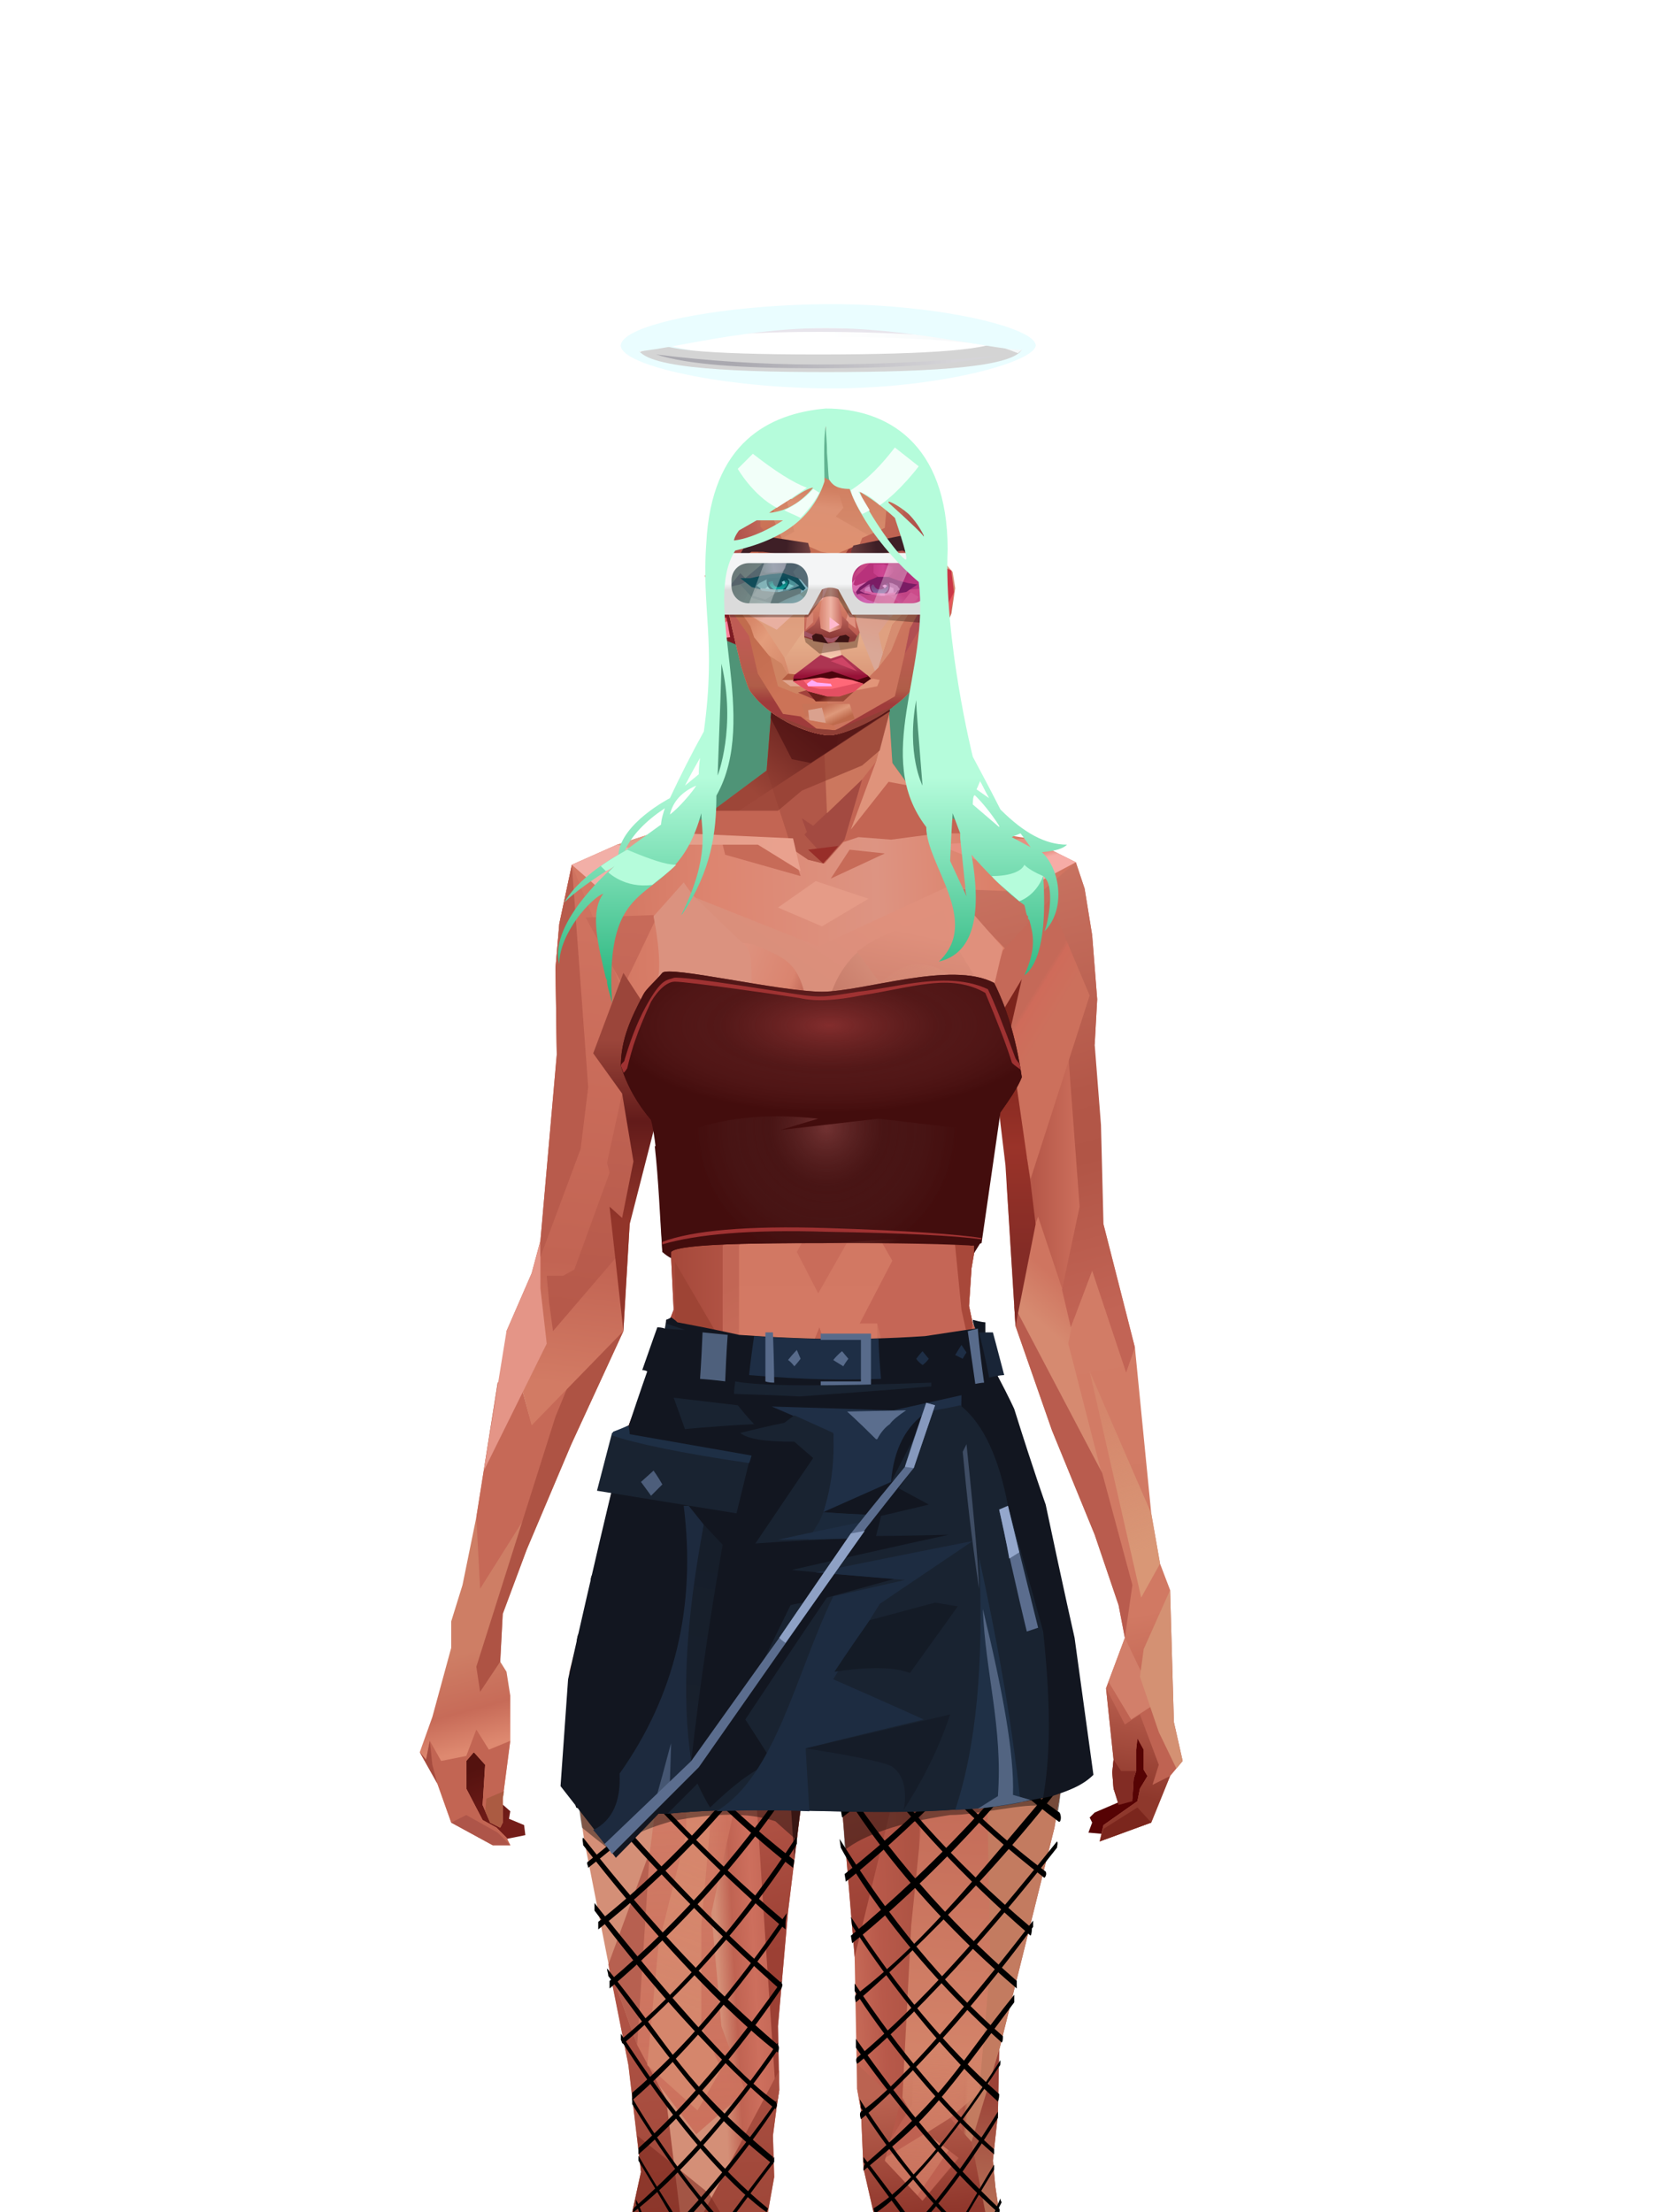 <?xml version="1.0" encoding="UTF-8"?>
<svg xmlns="http://www.w3.org/2000/svg" xmlns:xlink="http://www.w3.org/1999/xlink" width="1320px" height="1760px" viewBox="0 0 1320 1760" version="1.1">
<defs>
</defs>

<defs>
<filter width="155%" height="561%" x="-27%" y="-230%" id="id-female-2_foreground_overlay_halo_back-0" filterUnits="objectBoundingBox">
<feGaussianBlur in="SourceGraphic" stdDeviation="30">
</feGaussianBlur>
</filter>
<linearGradient x1="87%" y1="158%" x2="23%" y2="158%" id="id-female-2_foreground_overlay_halo_back-1">
<stop stop-color="#d5d4d8" offset="0%">
</stop>
<stop stop-color="#aaa9b0" offset="100%">
</stop>
</linearGradient>
</defs>
<g transform="translate(494,268)" id="id-female-2_foreground_overlay_halo_back-2">
<path d="M 168 41 C 254 41 329 20 330 7 C 331 -7 250 25 165 25 C 80 25 0 -10 0 7 C 0 23 83 41 168 41 Z" fill="#eafdff" id="id-female-2_foreground_overlay_halo_back-3" filter="url(#id-female-2_foreground_overlay_halo_back-0)">
</path>
<path d="M 164 28 C 250 28 320 24 320 7 C 320 3 315 1 304 1 C 298 10 249 14 157 14 C 65 14 22 10 28 0 C 18 1 13 3 13 7 C 13 24 78 28 164 28 Z" fill="#d4d4d4" id="id-female-2_foreground_overlay_halo_back-3">
</path>
<path d="M 28 14 C 53 22 95 25 156 25 C 217 25 265 22 300 15 C 249 20 201 22 156 22 C 111 22 68 19 28 14 Z" fill="url(#id-female-2_foreground_overlay_halo_back-1)" id="id-female-2_foreground_overlay_halo_back-6">
</path>
</g>
<defs>
</defs>
<polygon points="567 465 562 637 539 674 771 671 720 469" fill="#4f9477" id="id-female-5_72_long_slick_back-0">
</polygon>
<defs>
<linearGradient x1="100%" y1="46%" x2="12%" y2="47%" id="id-female-6.6_base_1-0">
<stop stop-color="#cc6f5c" offset="0%">
</stop>
<stop stop-color="#dc8069" offset="21%">
</stop>
<stop stop-color="#dd9482" offset="46%">
</stop>
<stop stop-color="#dd8570" offset="80%">
</stop>
<stop stop-color="#d47863" offset="100%">
</stop>
</linearGradient>
<linearGradient x1="53%" y1="81%" x2="50%" y2="21%" id="id-female-6.6_base_1-1">
<stop stop-color="#bf6352" offset="0%">
</stop>
<stop stop-color="#d17963" offset="24%">
</stop>
<stop stop-color="#d27c66" offset="100%">
</stop>
</linearGradient>
<linearGradient x1="52%" y1="-4%" x2="46%" y2="70%" id="id-female-6.6_base_1-2">
<stop stop-color="#be6352" offset="0%">
</stop>
<stop stop-color="#8e382c" offset="100%">
</stop>
</linearGradient>
<linearGradient x1="46%" y1="43%" x2="15%" y2="43%" id="id-female-6.6_base_1-3">
<stop stop-color="#c16252" offset="0%">
</stop>
<stop stop-color="#bf6050" offset="8%">
</stop>
<stop stop-color="#a6493b" offset="100%">
</stop>
</linearGradient>
<linearGradient x1="54%" y1="37%" x2="12%" y2="72%" id="id-female-6.6_base_1-4">
<stop stop-color="#3c050a" offset="0%">
</stop>
<stop stop-color="#9a4336" offset="100%">
</stop>
</linearGradient>
<linearGradient x1="40%" y1="14%" x2="61%" y2="85%" id="id-female-6.6_base_1-5">
<stop stop-color="#54120f" offset="0%">
</stop>
<stop stop-color="#741d19" offset="100%">
</stop>
</linearGradient>
<linearGradient x1="27%" y1="47%" x2="91%" y2="49%" id="id-female-6.6_base_1-6">
<stop stop-color="#e19d89" offset="0%">
</stop>
<stop stop-color="#e9a18e" offset="100%">
</stop>
</linearGradient>
<linearGradient x1="47%" y1="60%" x2="49%" y2="79%" id="id-female-6.6_base_1-7">
<stop stop-color="#ce7e65" offset="0%">
</stop>
<stop stop-color="#c76b58" offset="60%">
</stop>
<stop stop-color="#de8970" offset="100%">
</stop>
</linearGradient>
<linearGradient x1="29%" y1="56%" x2="69%" y2="53%" id="id-female-6.6_base_1-8">
<stop stop-color="#d48f77" offset="0%">
</stop>
<stop stop-color="#c06352" offset="8%">
</stop>
<stop stop-color="#cd6f5d" offset="18%">
</stop>
<stop stop-color="#ba5e4e" offset="38%">
</stop>
<stop stop-color="#c86c59" offset="65%">
</stop>
<stop stop-color="#b8594a" offset="81%">
</stop>
<stop stop-color="#ad5343" offset="100%">
</stop>
</linearGradient>
<linearGradient x1="47%" y1="45%" x2="54%" y2="46%" id="id-female-6.6_base_1-9">
<stop stop-color="#bf6151" offset="0%">
</stop>
<stop stop-color="#b75d4c" offset="62%">
</stop>
<stop stop-color="#af5646" offset="77%">
</stop>
<stop stop-color="#c37b60" offset="100%">
</stop>
</linearGradient>
<linearGradient x1="51%" y1="7%" x2="50%" y2="100%" id="id-female-6.6_base_1-10">
<stop stop-color="#b95a4b" offset="0%">
</stop>
<stop stop-color="#d38369" offset="75%">
</stop>
<stop stop-color="#d5856b" offset="100%" stop-opacity="0.452">
</stop>
</linearGradient>
<linearGradient x1="51%" y1="11%" x2="49%" y2="93%" id="id-female-6.6_base_1-11">
<stop stop-color="#cf725f" offset="0%">
</stop>
<stop stop-color="#c26453" offset="73%">
</stop>
<stop stop-color="#d27b64" offset="100%">
</stop>
</linearGradient>
<linearGradient x1="51%" y1="-5%" x2="48%" y2="96%" id="id-female-6.6_base_1-12">
<stop stop-color="#c86b5a" offset="0%">
</stop>
<stop stop-color="#b6594a" offset="100%">
</stop>
</linearGradient>
<linearGradient x1="50%" y1="19%" x2="50%" y2="69%" id="id-female-6.6_base_1-13">
<stop stop-color="#9b453a" offset="0%">
</stop>
<stop stop-color="#621b1a" offset="45%">
</stop>
<stop stop-color="#92352a" offset="100%">
</stop>
</linearGradient>
<linearGradient x1="46%" y1="74%" x2="39%" y2="35%" id="id-female-6.6_base_1-14">
<stop stop-color="#9c4034" offset="0%">
</stop>
<stop stop-color="#af5244" offset="51%">
</stop>
<stop stop-color="#9f4438" offset="100%" stop-opacity="0">
</stop>
</linearGradient>
<linearGradient x1="46%" y1="16%" x2="49%" y2="82%" id="id-female-6.6_base_1-15">
<stop stop-color="#9b473d" offset="0%" stop-opacity="0.186">
</stop>
<stop stop-color="#5f2520" offset="100%">
</stop>
</linearGradient>
<linearGradient x1="41%" y1="19%" x2="50%" y2="100%" id="id-female-6.6_base_1-16">
<stop stop-color="#bb6351" offset="0%">
</stop>
<stop stop-color="#90372c" offset="100%">
</stop>
</linearGradient>
<linearGradient x1="50%" y1="31%" x2="45%" y2="50%" id="id-female-6.6_base_1-17">
<stop stop-color="#cf7560" offset="0%">
</stop>
<stop stop-color="#d68a70" offset="100%">
</stop>
</linearGradient>
<linearGradient x1="51%" y1="22%" x2="50%" y2="100%" id="id-female-6.6_base_1-18">
<stop stop-color="#9b4237" offset="0%">
</stop>
<stop stop-color="#b77057" offset="100%">
</stop>
</linearGradient>
<linearGradient x1="49%" y1="0%" x2="50%" y2="100%" id="id-female-6.6_base_1-19">
<stop stop-color="#d27a64" offset="0%" stop-opacity="0.648">
</stop>
<stop stop-color="#cc715d" offset="100%">
</stop>
</linearGradient>
<linearGradient x1="44%" y1="15%" x2="50%" y2="100%" id="id-female-6.6_base_1-20">
<stop stop-color="#b05345" offset="0%">
</stop>
<stop stop-color="#9f4739" offset="100%">
</stop>
</linearGradient>
<linearGradient x1="52%" y1="21%" x2="49%" y2="83%" id="id-female-6.6_base_1-21">
<stop stop-color="#cb725d" offset="0%">
</stop>
<stop stop-color="#d6866c" offset="48%">
</stop>
<stop stop-color="#d6896e" offset="100%" stop-opacity="0.854">
</stop>
</linearGradient>
<linearGradient x1="85%" y1="60%" x2="15%" y2="60%" id="id-female-6.6_base_1-22">
<stop stop-color="#cc6f5c" offset="0%">
</stop>
<stop stop-color="#b65849" offset="100%">
</stop>
</linearGradient>
<linearGradient x1="48%" y1="-20%" x2="59%" y2="91%" id="id-female-6.6_base_1-23">
<stop stop-color="#d27f6c" offset="0%">
</stop>
<stop stop-color="#b35748" offset="60%">
</stop>
<stop stop-color="#b15546" offset="72%">
</stop>
<stop stop-color="#c26455" offset="100%">
</stop>
</linearGradient>
<linearGradient x1="55%" y1="48%" x2="46%" y2="33%" id="id-female-6.6_base_1-24">
<stop stop-color="#cc705c" offset="0%">
</stop>
<stop stop-color="#cf6b5a" offset="86%">
</stop>
<stop stop-color="#c56958" offset="100%">
</stop>
</linearGradient>
<linearGradient x1="50%" y1="19%" x2="50%" y2="78%" id="id-female-6.6_base_1-25">
<stop stop-color="#7c241c" offset="0%">
</stop>
<stop stop-color="#9a3329" offset="50%">
</stop>
<stop stop-color="#842c26" offset="100%">
</stop>
<stop stop-color="#842c26" offset="100%">
</stop>
</linearGradient>
<linearGradient x1="50%" y1="10%" x2="50%" y2="43%" id="id-female-6.6_base_1-26">
<stop stop-color="#c06756" offset="0%">
</stop>
<stop stop-color="#b85c4d" offset="15%">
</stop>
<stop stop-color="#99362a" offset="68%">
</stop>
<stop stop-color="#a8483a" offset="100%">
</stop>
</linearGradient>
<linearGradient x1="89%" y1="50%" x2="7%" y2="52%" id="id-female-6.6_base_1-27">
<stop stop-color="#842c22" offset="0%">
</stop>
<stop stop-color="#b85c4d" offset="53%" stop-opacity="0.199">
</stop>
<stop stop-color="#99362a" offset="75%">
</stop>
<stop stop-color="#8d3126" offset="100%">
</stop>
</linearGradient>
<linearGradient x1="44%" y1="70%" x2="86%" y2="30%" id="id-female-6.6_base_1-28">
<stop stop-color="#d78e7b" offset="0%">
</stop>
<stop stop-color="#e0907c" offset="100%">
</stop>
</linearGradient>
<linearGradient x1="19%" y1="86%" x2="73%" y2="32%" id="id-female-6.6_base_1-29">
<stop stop-color="#8d342a" offset="0%">
</stop>
<stop stop-color="#c77c6a" offset="40%">
</stop>
<stop stop-color="#e19c86" offset="100%">
</stop>
</linearGradient>
<linearGradient x1="35%" y1="94%" x2="47%" y2="12%" id="id-female-6.6_base_1-30">
<stop stop-color="#cd8470" offset="0%">
</stop>
<stop stop-color="#c77c6a" offset="40%">
</stop>
<stop stop-color="#df907c" offset="100%">
</stop>
</linearGradient>
<linearGradient x1="50%" y1="54%" x2="27%" y2="9%" id="id-female-6.6_base_1-31">
<stop stop-color="#ddab90" offset="0%">
</stop>
<stop stop-color="#ddab90" offset="100%" stop-opacity="0.078">
</stop>
</linearGradient>
<linearGradient x1="20%" y1="36%" x2="93%" y2="69%" id="id-female-6.6_base_1-32">
<stop stop-color="#e19d8b" offset="0%">
</stop>
<stop stop-color="#da846f" offset="70%">
</stop>
<stop stop-color="#9b3f34" offset="100%">
</stop>
</linearGradient>
<linearGradient x1="36%" y1="84%" x2="25%" y2="44%" id="id-female-6.6_base_1-33">
<stop stop-color="#c96d62" offset="0%" stop-opacity="0.509">
</stop>
<stop stop-color="#90372c" offset="35%" stop-opacity="0.675">
</stop>
<stop stop-color="#762e17" offset="100%" stop-opacity="0">
</stop>
</linearGradient>
<linearGradient x1="63%" y1="95%" x2="43%" y2="20%" id="id-female-6.6_base_1-34">
<stop stop-color="#c06352" offset="0%">
</stop>
<stop stop-color="#cf7762" offset="46%">
</stop>
<stop stop-color="#c26655" offset="100%">
</stop>
</linearGradient>
<linearGradient x1="40%" y1="0%" x2="50%" y2="86%" id="id-female-6.6_base_1-35">
<stop stop-color="#c56656" offset="0%">
</stop>
<stop stop-color="#d27a64" offset="100%">
</stop>
</linearGradient>
<linearGradient x1="50%" y1="0%" x2="50%" y2="92%" id="id-female-6.6_base_1-36">
<stop stop-color="#d27662" offset="0%">
</stop>
<stop stop-color="#d37b65" offset="100%">
</stop>
</linearGradient>
<linearGradient x1="33%" y1="79%" x2="21%" y2="44%" id="id-female-6.6_base_1-37">
<stop stop-color="#be6457" offset="0%">
</stop>
<stop stop-color="#983f32" offset="28%" stop-opacity="0.928">
</stop>
<stop stop-color="#762e17" offset="100%" stop-opacity="0">
</stop>
</linearGradient>
<linearGradient x1="4%" y1="47%" x2="92%" y2="45%" id="id-female-6.6_base_1-38">
<stop stop-color="#732617" offset="0%">
</stop>
<stop stop-color="#832e1d" offset="17%" stop-opacity="0.753">
</stop>
<stop stop-color="#9e4b3d" offset="48%" stop-opacity="0.386">
</stop>
<stop stop-color="#8e3d31" offset="78%" stop-opacity="0.762">
</stop>
<stop stop-color="#823328" offset="100%">
</stop>
</linearGradient>
<linearGradient x1="60%" y1="45%" x2="67%" y2="53%" id="id-female-6.6_base_1-39">
<stop stop-color="#e79081" offset="0%">
</stop>
<stop stop-color="#f6aca6" offset="100%">
</stop>
</linearGradient>
<linearGradient x1="48%" y1="15%" x2="54%" y2="81%" id="id-female-6.6_base_1-40">
<stop stop-color="#d99776" offset="0%" stop-opacity="0.4">
</stop>
<stop stop-color="#d99776" offset="100%">
</stop>
</linearGradient>
<linearGradient x1="47%" y1="44%" x2="50%" y2="61%" id="id-female-6.6_base_1-41">
<stop stop-color="#943b2f" offset="0%" stop-opacity="0.175">
</stop>
<stop stop-color="#611c1b" offset="100%">
</stop>
</linearGradient>
<linearGradient x1="26%" y1="-7%" x2="50%" y2="96%" id="id-female-6.6_base_1-42">
<stop stop-color="#37373f" offset="0%">
</stop>
<stop stop-color="#19191d" offset="100%">
</stop>
</linearGradient>
<linearGradient x1="50%" y1="12%" x2="59%" y2="82%" id="id-female-6.6_base_1-43">
<stop stop-color="#252525" offset="0%">
</stop>
<stop stop-color="#101010" offset="100%">
</stop>
</linearGradient>
<linearGradient x1="25%" y1="-16%" x2="50%" y2="98%" id="id-female-6.6_base_1-44">
<stop stop-color="#37373f" offset="0%">
</stop>
<stop stop-color="#19191d" offset="100%">
</stop>
</linearGradient>
<linearGradient x1="75%" y1="39%" x2="50%" y2="93%" id="id-female-6.6_base_1-45">
<stop stop-color="#252525" offset="0%">
</stop>
<stop stop-color="#000000" offset="100%">
</stop>
</linearGradient>
</defs>
<g transform="translate(334,549)" id="id-female-6.6_base_1-46">
<polygon points="561 754 565 871 565 881 537 893 533 897 535 901 532 909 543 910 597 864" fill="#560304" id="id-female-6.6_base_1-47">
</polygon>
<polygon points="537 282 539 246 535 195 529 158 522 137 484 118 440 111 212 111 188 113 157 123 121 139 111 186 108 221 109 290" fill="url(#id-female-6.6_base_1-0)" id="id-female-6.6_base_1-47">
</polygon>
<polygon points="467 393 474 506 503 589 537 672 556 728 561 754 546 794 552 851 551 861 552 874 556 885 567 882 568 866 570 860 570 843 571 834 576 843 576 859 579 864 573 874 571 884 544 903 541 916 582 901 597 864 607 852 600 821 597 716 589 695 582 655 569 523 544 425" fill="url(#id-female-6.6_base_1-1)" id="id-female-6.6_base_1-47">
</polygon>
<polygon points="546 794 552 851 551 861 552 874 556 885 567 882 568 866 570 860 570 843 571 834 576 843 576 859 579 864 573 874 571 884 544 903 541 916 582 901 597 864 583 871 588 855 573 815 561 823" fill="url(#id-female-6.6_base_1-2)" id="id-female-6.6_base_1-47">
</polygon>
<polygon points="552 851 551 861 552 874 556 887 567 884 568 866 570 860 558 860" fill="#822c24" id="id-female-6.6_base_1-47">
</polygon>
<polygon points="544 906 541 916 582 901 571 889" fill="#7b261d" id="id-female-6.6_base_1-47">
</polygon>
<polygon points="561 754 548 789 566 819 586 806" fill="#d27f6a" id="id-female-6.6_base_1-47">
</polygon>
<polygon points="486 648 477 599 453 529 440 504 437 490 439 460 449 402 456 340 188 343 198 411 202 493 162 596 153 638 266 693 319 721 386 693" fill="url(#id-female-6.6_base_1-3)" id="id-female-6.6_base_1-47">
</polygon>
<polygon points="486 648 477 599 453 529 440 504 437 490 439 460 449 402 456 340 296 353 376 634" fill="#c56656" id="id-female-6.6_base_1-47">
</polygon>
<g transform="translate(188,0)" id="id-female-6.6_base_1-56">
<polygon points="274 114 253 111 232 100 201 76 188 58 184 1 93 1 88 64 25 111 1 113 103 123 121 135 134 138 149 121 161 117 187 119 225 114" fill="#c36553" id="id-female-6.6_base_1-47">
</polygon>
<polygon points="201 76 188 58 185 12 175 57 155 111 185 73" fill="#df937b" id="id-female-6.6_base_1-47">
</polygon>
<polygon points="149 1 93 1 88 64 108 126 121 135 133 138" fill="#b15748" id="id-female-6.6_base_1-47">
</polygon>
<polygon points="116 102 120 113 118 115 136 135 150 119 164 71 125 108" fill="#a34a41" id="id-female-6.6_base_1-60">
</polygon>
<polygon points="121 127 133 138 145 124" fill="#982e29" id="id-female-6.6_base_1-61">
</polygon>
<polygon points="136 98 164 71 175 57 186 17 134 51" fill="#cc775e" id="id-female-6.6_base_1-62">
</polygon>
<polygon points="97 96 116 80 164 60 178 48 186 17 184 1 93 1 88 64 45 96" fill="#8e3a2f" opacity="0.654" id="id-female-6.6_base_1-47">
</polygon>
<polygon points="186 17 184 1 93 1 88 64 45 96 66 96" fill="url(#id-female-6.6_base_1-4)" opacity="0.467" id="id-female-6.6_base_1-47">
</polygon>
<polygon points="123 58 176 23 186 17 184 1 93 1 91 22 108 55" fill="#380409" opacity="0.434" id="id-female-6.6_base_1-47">
</polygon>
</g>
<polygon points="41 844 33 856 36 895 64 915 84 911 83 903 71 898 72 892 63 884 52 849" fill="url(#id-female-6.6_base_1-5)" id="id-female-6.6_base_1-47">
</polygon>
<polygon points="315 152 285 173 320 188 357 166" fill="#e59b87" id="id-female-6.6_base_1-67">
</polygon>
<polygon points="327 150 370 130 342 127" fill="#c76b58" id="id-female-6.6_base_1-68">
</polygon>
<polygon points="301 142 303 148 243 131 240 119 276 119" fill="#c76b58" id="id-female-6.6_base_1-69">
</polygon>
<polygon points="159 149 206 123 269 123 303 144 297 118 188 113 157 123 121 139" fill="url(#id-female-6.6_base_1-6)" id="id-female-6.6_base_1-47">
</polygon>
<polygon points="157 123 121 139 153 167 196 134" fill="#f2afa7" id="id-female-6.6_base_1-47">
</polygon>
<polygon points="89 584 77 541 62 551 45 658 34 712 25 741 25 762 10 817 0 845 14 870 25 901 58 919 72 919 69 913 61 905 50 899 37 874 37 852 43 845 52 855 50 887 56 901 64 905 66 901 66 882 72 836 72 800 69 781 64 773 66 735 85 684 121 599 162 510" fill="url(#id-female-6.6_base_1-7)" id="id-female-6.6_base_1-47">
</polygon>
<polygon points="89 584 77 541 62 551 45 658 48 715 121 599 162 510" fill="#c66957" id="id-female-6.6_base_1-47">
</polygon>
<polygon points="55 843 45 827 37 848 17 852 8 836 5 851 0 845 14 870 25 901 58 919 72 919 69 913 61 905 50 899 37 874 37 852 43 845 52 855 50 887 56 901 64 905 66 901 66 882 72 836" fill="#c26553" id="id-female-6.6_base_1-47">
</polygon>
<polygon points="53 882 52 892 56 901 64 905 66 901 66 882 67 876" fill="#ab5b42" id="id-female-6.6_base_1-47">
</polygon>
<polygon points="25 901 58 919 72 919 62 909 37 895" fill="#ae5549" id="id-female-6.6_base_1-47">
</polygon>
<polygon points="160 467 145 488 108 578 45 777 48 797 64 773 66 735 85 684 121 599 162 510" fill="#ae5344" id="id-female-6.6_base_1-47">
</polygon>
<polygon points="169 1211 277 1211 282 1183 281 1150 284 1127 286 1114 285 1063 293 972 306 866 311 792 309 768 323 771 337 768 333 817 333 855 339 924 346 1008 348 1113 351 1130 353 1176 361 1211 461 1211 458 1191 456 1170 460 1133 461 1082 505 905 516 839 518 826 512 762 503 706 486 648 482 629 386 690 318 718 266 690 184 629 153 637 132 731 119 781 118 813 123 862 131 916 166 1094 176 1179" fill="url(#id-female-6.6_base_1-8)" id="id-female-6.6_base_1-47">
</polygon>
<polygon points="463 664 416 771 400 819 392 1125 359 1178 398 1204 441 1153 461 1082 505 905 516 839 518 826 515 789 490 714" fill="url(#id-female-6.6_base_1-9)" id="id-female-6.6_base_1-47">
</polygon>
<polygon points="422 1160 395 1199 365 1171 401 1149 384 1120 391 983 411 786 416 771 448 697 454 1013 445 1116 407 1149" fill="url(#id-female-6.6_base_1-10)" id="id-female-6.6_base_1-80">
</polygon>
<polygon points="121 139 111 186 108 221 109 290 96 438 89 464 69 510 89 585 162 510 167 425 162 241" fill="url(#id-female-6.6_base_1-11)" id="id-female-6.6_base_1-47">
</polygon>
<polygon points="101 466 103 488 106 510 160 447 179 359 164 232 187 184 186 179 132 181 161 234 161 321 149 376 151 384 123 461 114 466" fill="url(#id-female-6.6_base_1-12)" id="id-female-6.6_base_1-82">
</polygon>
<polygon points="96 438 89 464 69 510 51 621 101 520 96 476" fill="#e49587" id="id-female-6.6_base_1-47">
</polygon>
<polygon points="96 451 128 365 134 316 121 139 111 186 108 221 109 290 96 438" fill="#b85b4c" id="id-female-6.6_base_1-47">
</polygon>
<polygon points="184 241 177 248 162 225 138 289 161 321 170 375 161 420 151 411 162 510 167 425 188 343" fill="url(#id-female-6.6_base_1-13)" id="id-female-6.6_base_1-47">
</polygon>
<polygon points="284 1127 286 1114 285 1063 293 972 306 866 311 792 309 768 323 771 337 768 333 817 333 855 339 924 346 1008 375 889 416 771 463 664 490 714 515 790 512 762 503 706 486 648 477 599 471 583 420 650 316 720 201 654 244 742 264 824 275 994" fill="url(#id-female-6.6_base_1-14)" id="id-female-6.6_base_1-47">
</polygon>
<polygon points="298 930 306 866 311 792 309 768 323 771 337 768 333 817 333 855 336 894 347 826 360 784 378 733 388 687 321 739 254 687 267 736 291 821" fill="url(#id-female-6.6_base_1-15)" id="id-female-6.6_base_1-47">
</polygon>
<polygon points="348 1093 348 1113 351 1130 353 1176 361 1211 461 1211 439 1155 422 1136 403 1148 429 1168 400 1202 370 1170 382 1125" fill="url(#id-female-6.6_base_1-16)" id="id-female-6.6_base_1-47">
</polygon>
<polygon points="10 855 8 836 5 851 0 845 14 870" fill="#a64c3f" id="id-female-6.6_base_1-47">
</polygon>
<polygon points="520 500 516 520 544 629 474 500 490 399" fill="url(#id-female-6.6_base_1-17)" id="id-female-6.6_base_1-90">
</polygon>
<polygon points="461 1211 458 1191 456 1170 460 1133 461 1082 439 1155 450 1211" fill="url(#id-female-6.6_base_1-18)" id="id-female-6.6_base_1-47">
</polygon>
<polygon points="220 1149 259 1115 240 1063 232 973 266 819 240 713 201 661 158 650 201 784 183 925 170 1083" fill="url(#id-female-6.6_base_1-19)" id="id-female-6.6_base_1-92">
</polygon>
<polygon points="169 1211 277 1211 282 1183 281 1150 284 1127 286 1114 286 1098 226 1211 207 1211 196 1121 173 1078 150 1014 166 1094 176 1179" fill="url(#id-female-6.6_base_1-20)" id="id-female-6.6_base_1-47">
</polygon>
<polygon points="173 1078 183 924 150 1014" fill="#b76050" id="id-female-6.6_base_1-47">
</polygon>
<polygon points="169 1211 239 1211 230 1196 204 1175 173 1150 176 1179" fill="#7e2a20" opacity="0.574" id="id-female-6.6_base_1-47">
</polygon>
<polygon points="221 1130 240 1097 224 1063 224 983 240 804 217 698 190 668 212 771 212 910 190 998 181 1094" fill="url(#id-female-6.6_base_1-21)" id="id-female-6.6_base_1-92">
</polygon>
<polygon points="217 795 221 692 200 667 169 658 200 737" fill="#d6886e" id="id-female-6.6_base_1-97">
</polygon>
<polygon points="511 476 492 419 481 447 484 356 521 274 533 417" fill="url(#id-female-6.6_base_1-22)" id="id-female-6.6_base_1-98">
</polygon>
<polygon points="569 523 544 425 542 346 537 282 539 246 535 195 529 158 522 137 494 161 419 158 471 211 516 290 525 411 511 477 518 507 535 462 562 543" fill="url(#id-female-6.6_base_1-23)" id="id-female-6.6_base_1-47">
</polygon>
<polygon points="486 389 533 243 501 167 464 207 451 247 463 265" fill="url(#id-female-6.6_base_1-24)" id="id-female-6.6_base_1-100">
</polygon>
<polygon points="473 490 474 506 503 589 537 672 556 728 561 754 567 712 543 623" fill="#b95c4e" id="id-female-6.6_base_1-47">
</polygon>
<polygon points="460 328 466 378 474 506 490 425 486 392 469 274 479 230 461 260 454 251" fill="url(#id-female-6.6_base_1-25)" id="id-female-6.6_base_1-47">
</polygon>
<polygon points="440 504 437 490 439 460 449 402 456 340 458 328 325 282 188 343 198 411 202 493 162 596 157 621 161 633 169 599 173 570 204 506 202 458 217 402 286 365 321 352 353 360 422 402 431 493 437 520" fill="url(#id-female-6.6_base_1-26)" id="id-female-6.6_base_1-47">
</polygon>
<polygon points="451 385 456 340 458 328 364 340 330 308 268 343 188 343 194 379 262 368 312 343 335 340 381 368" fill="url(#id-female-6.6_base_1-27)" id="id-female-6.6_base_1-47">
</polygon>
<polygon points="286 328 306 310 330 274 453 252 464 205 421 156 317 204 219 165 210 154 188 180" fill="url(#id-female-6.6_base_1-28)" id="id-female-6.6_base_1-105">
</polygon>
<path d="M 422 195 L 405 190 C 377 190 357 198 343 214 C 329 230 322 250 323 276 C 324 301 331 320 345 333 C 365 351 384 356 405 356 C 425 356 444 347 450 342 C 454 339 457 335 460 328 C 463 323 466 317 467 308 C 469 294 466 276 457 254 L 422 195 Z" fill="url(#id-female-6.6_base_1-29)" id="id-female-6.6_base_1-106">
</path>
<path d="M 422 195 L 417 175 C 386 188 366 196 358 201 C 355 203 351 206 348 208 C 348 209 381 253 448 342 C 454 338 459 332 463 324 C 469 310 469 301 469 293 C 469 287 465 275 459 257 L 422 195 Z" fill="url(#id-female-6.6_base_1-30)" id="id-female-6.6_base_1-106">
</path>
<path d="M 375 226 C 338 253 343 276 343 284 C 343 291 353 319 371 335 C 379 342 422 349 447 331 C 468 316 472 294 458 265 C 427 221 400 208 375 226 Z" fill="url(#id-female-6.6_base_1-31)" opacity="0.282" id="id-female-6.6_base_1-106">
</path>
<path d="M 272 205 C 260 199 243 200 221 209 C 187 227 169 258 168 303 C 167 319 184 342 190 346 C 197 351 212 356 239 353 C 257 351 272 344 284 333 C 303 312 312 288 309 260 C 305 217 291 214 272 205 Z" fill="url(#id-female-6.6_base_1-32)" id="id-female-6.6_base_1-109">
</path>
<path d="M 340 285 C 333 252 328 240 326 248 C 324 254 323 263 323 276 C 324 301 331 320 345 333 C 365 351 382 356 404 356 C 425 356 444 347 450 342 C 456 337 465 325 468 308 C 472 290 465 276 463 268 C 461 263 460 259 458 255 L 442 290 L 399 304 L 366 300 L 340 285 Z" fill="url(#id-female-6.6_base_1-33)" id="id-female-6.6_base_1-106">
</path>
<path d="M 153 637 L 149 654 L 132 731 L 130 739 C 133 730 135 723 137 718 C 140 709 147 691 149 680 C 151 671 155 655 161 633 L 172 570 L 162 596 L 153 637 Z" fill="#7d362e" id="id-female-6.6_base_1-47">
</path>
<path d="M 259 203 C 254 199 240 185 217 163 L 210 153 L 186 180 C 192 211 192 231 186 239 C 175 256 168 277 168 303 C 168 324 190 352 239 344 C 252 342 274 217 259 203 Z" fill="#db927f" id="id-female-6.6_base_1-109">
</path>
<polygon points="175 565 203 550 234 558 241 520 203 455 203 507" fill="#9e4435" id="id-female-6.6_base_1-113">
</polygon>
<polygon points="241 442 241 518 229 556 233 629 266 657 316 707 381 659 395 629 364 504 350 504 301 380" fill="url(#id-female-6.6_base_1-34)" id="id-female-6.6_base_1-114">
</polygon>
<polygon points="432 626 427 589 407 518 414 505 450 568 470 618" fill="url(#id-female-6.6_base_1-35)" id="id-female-6.6_base_1-115">
</polygon>
<polygon points="302 376 254 442 254 546 302 590 364 568 364 504 350 504 376 454 345 400" fill="url(#id-female-6.6_base_1-36)" id="id-female-6.6_base_1-114">
</polygon>
<polygon points="317 480 342 436 319 413 300 447" fill="#c96c5a" id="id-female-6.6_base_1-117">
</polygon>
<polygon points="304 541 318 507 329 541 314 549" fill="#c06352" id="id-female-6.6_base_1-118">
</polygon>
<polygon points="306 543 316 578 329 541" fill="#df8f72" id="id-female-6.6_base_1-119">
</polygon>
<path d="M 178 333 C 179 334 180 336 182 338 C 184 342 186 343 189 346 C 190 347 197 351 206 353 C 215 354 226 355 239 353 C 257 351 272 344 284 333 C 293 322 299 313 302 305 C 304 301 307 293 309 277 C 310 274 310 268 309 260 L 228 277 L 207 295 L 178 333 Z" fill="url(#id-female-6.6_base_1-37)" id="id-female-6.6_base_1-109">
</path>
<polygon points="306 543 308 550 324 556 329 541" fill="#e6a08a" id="id-female-6.6_base_1-119">
</polygon>
<polygon points="308 543 318 525 323 542 314 548" fill="#7e312c" id="id-female-6.6_base_1-122">
</polygon>
<polygon points="152 641 162 596 176 561 185 617 214 602 246 628 323 690 404 628 423 605 454 605 470 577 477 599 482 629 388 689 337 768 323 771 309 768 259 688 175 639 142 688" fill="url(#id-female-6.6_base_1-38)" opacity="0.442" id="id-female-6.6_base_1-123">
</polygon>
<polygon points="490 154 522 137 484 118 412 123" fill="url(#id-female-6.6_base_1-39)" id="id-female-6.6_base_1-47">
</polygon>
<polygon points="573 785 588 829 602 858 607 852 600 821 597 716 576 763" fill="#d49173" id="id-female-6.6_base_1-47">
</polygon>
<polygon points="574 722 589 695 582 655 533 542" fill="url(#id-female-6.6_base_1-40)" id="id-female-6.6_base_1-47">
</polygon>
<polygon points="172 640 241 690 309 768 323 771 338 768 395 706 469 661 404 650 313 706 217 629" fill="url(#id-female-6.6_base_1-41)" opacity="0.571" id="id-female-6.6_base_1-127">
</polygon>
<g transform="translate(188,270)" id="id-female-6.6_base_1-128">
<polygon points="207 13 207 10 217 2 220 2 239 21 258 39 260 42 250 51 246 52 226 33" fill="url(#id-female-6.6_base_1-42)" id="id-female-6.6_base_1-129">
</polygon>
<polygon points="208 40 218 50 222 50 240 33 257 13 257 9 247 0 244 1 230 19 209 36" fill="url(#id-female-6.6_base_1-43)" id="id-female-6.6_base_1-130">
</polygon>
<polygon points="1 13 1 10 10 2 15 2 32 21 50 39 52 42 42 52 38 52 19 33" fill="url(#id-female-6.6_base_1-44)" id="id-female-6.6_base_1-129">
</polygon>
<polygon points="0 43 10 53 14 53 33 35 50 15 50 11 40 3 36 4 19 23 1 39" fill="url(#id-female-6.6_base_1-45)" id="id-female-6.6_base_1-130">
</polygon>
</g>
</g>
<defs>
<linearGradient x1="50%" y1="0%" x2="50%" y2="62%" id="id-female-6.8_face_1-0">
<stop stop-color="#e3a189" offset="0%">
</stop>
<stop stop-color="#c36851" offset="100%">
</stop>
</linearGradient>
<linearGradient x1="39%" y1="5%" x2="39%" y2="67%" id="id-female-6.8_face_1-1">
<stop stop-color="#cc7457" offset="0%">
</stop>
<stop stop-color="#dfa080" offset="100%">
</stop>
</linearGradient>
<linearGradient x1="65%" y1="0%" x2="47%" y2="79%" id="id-female-6.8_face_1-2">
<stop stop-color="#dc9580" offset="0%">
</stop>
<stop stop-color="#daa897" offset="100%">
</stop>
</linearGradient>
<linearGradient x1="92%" y1="40%" x2="58%" y2="65%" id="id-female-6.8_face_1-3">
<stop stop-color="#b96653" offset="0%">
</stop>
<stop stop-color="#daa897" offset="100%">
</stop>
</linearGradient>
<linearGradient x1="50%" y1="27%" x2="50%" y2="147%" id="id-female-6.8_face_1-4">
<stop stop-color="#e4ab89" offset="0%">
</stop>
<stop stop-color="#d3876b" offset="100%">
</stop>
</linearGradient>
<linearGradient x1="7%" y1="20%" x2="70%" y2="67%" id="id-female-6.8_face_1-5">
<stop stop-color="#c36248" offset="0%">
</stop>
<stop stop-color="#e39c7b" offset="37%">
</stop>
<stop stop-color="#d78b6c" offset="58%">
</stop>
<stop stop-color="#cb745d" offset="100%">
</stop>
</linearGradient>
<linearGradient x1="28%" y1="27%" x2="54%" y2="70%" id="id-female-6.8_face_1-6">
<stop stop-color="#c16c4e" offset="0%">
</stop>
<stop stop-color="#cc7357" offset="100%">
</stop>
</linearGradient>
<linearGradient x1="50%" y1="18%" x2="39%" y2="91%" id="id-female-6.8_face_1-7">
<stop stop-color="#cf7c5e" offset="0%">
</stop>
<stop stop-color="#dc9174" offset="36%">
</stop>
<stop stop-color="#df9170" offset="100%">
</stop>
</linearGradient>
<linearGradient x1="39%" y1="25%" x2="104%" y2="96%" id="id-female-6.8_face_1-8">
<stop stop-color="#d07958" offset="0%">
</stop>
<stop stop-color="#b3554f" offset="100%">
</stop>
</linearGradient>
<linearGradient x1="53%" y1="43%" x2="52%" y2="81%" id="id-female-6.8_face_1-9">
<stop stop-color="#bf5b54" offset="0%">
</stop>
<stop stop-color="#b05d48" offset="76%">
</stop>
<stop stop-color="#9f3b3b" offset="100%">
</stop>
</linearGradient>
<radialGradient cx="50%" cy="59%" r="66%" id="id-female-6.8_face_1-10" fx="50%" fy="59%" gradientTransform="translate(0.5,0.593) scale(0.731,1) rotate(-90) scale(1,1) translate(-0.5,-0.593)">
<stop stop-color="#e69a7a" offset="0%">
</stop>
<stop stop-color="#a64442" offset="100%">
</stop>
</radialGradient>
<linearGradient x1="50%" y1="42%" x2="37%" y2="61%" id="id-female-6.8_face_1-11">
<stop stop-color="#c46c52" offset="0%">
</stop>
<stop stop-color="#9b4c40" offset="100%">
</stop>
</linearGradient>
<linearGradient x1="50%" y1="31%" x2="50%" y2="119%" id="id-female-6.8_face_1-12">
<stop stop-color="#e9b0a1" offset="0%">
</stop>
<stop stop-color="#fddab5" offset="100%">
</stop>
</linearGradient>
<linearGradient x1="36%" y1="93%" x2="50%" y2="50%" id="id-female-6.8_face_1-13">
<stop stop-color="#c87f5d" offset="0%">
</stop>
<stop stop-color="#923734" offset="100%">
</stop>
</linearGradient>
<linearGradient x1="18%" y1="52%" x2="79%" y2="50%" id="id-female-6.8_face_1-14">
<stop stop-color="#9a342b" offset="0%">
</stop>
<stop stop-color="#9b4843" offset="100%">
</stop>
</linearGradient>
<linearGradient x1="56%" y1="-29%" x2="60%" y2="75%" id="id-female-6.8_face_1-15">
<stop stop-color="#a24e3f" offset="0%">
</stop>
<stop stop-color="#d79370" offset="100%">
</stop>
</linearGradient>
<linearGradient x1="42%" y1="71%" x2="50%" y2="23%" id="id-female-6.8_face_1-16">
<stop stop-color="#e9b0a1" offset="0%">
</stop>
<stop stop-color="#d3755a" offset="100%">
</stop>
</linearGradient>
<linearGradient x1="50%" y1="0%" x2="50%" y2="100%" id="id-female-6.8_face_1-17">
<stop stop-color="#db886c" offset="0%">
</stop>
<stop stop-color="#b5524b" offset="100%">
</stop>
</linearGradient>
<linearGradient x1="0%" y1="58%" x2="100%" y2="58%" id="id-female-6.8_face_1-18">
<stop stop-color="#d67e6a" offset="0%">
</stop>
<stop stop-color="#efb4a4" offset="50%">
</stop>
<stop stop-color="#c36257" offset="100%">
</stop>
</linearGradient>
<linearGradient x1="50%" y1="0%" x2="50%" y2="78%" id="id-female-6.8_face_1-19">
<stop stop-color="#bd645a" offset="0%">
</stop>
<stop stop-color="#8b3937" offset="100%">
</stop>
</linearGradient>
<linearGradient x1="67%" y1="100%" x2="33%" y2="100%" id="id-female-6.8_face_1-20">
<stop stop-color="#e29579" offset="0%">
</stop>
<stop stop-color="#dfa58f" offset="100%">
</stop>
</linearGradient>
<linearGradient x1="33%" y1="26%" x2="82%" y2="67%" id="id-female-6.8_face_1-21">
<stop stop-color="#c87458" offset="0%">
</stop>
<stop stop-color="#de987a" offset="52%">
</stop>
<stop stop-color="#be6a4c" offset="100%">
</stop>
</linearGradient>
<linearGradient x1="18%" y1="38%" x2="44%" y2="66%" id="id-female-6.8_face_1-22">
<stop stop-color="#d07b5c" offset="0%">
</stop>
<stop stop-color="#e9b0a1" offset="100%">
</stop>
</linearGradient>
<linearGradient x1="0%" y1="43%" x2="92%" y2="67%" id="id-female-6.8_face_1-23">
<stop stop-color="#af797f" offset="0%">
</stop>
<stop stop-color="#ddb5c1" offset="47%">
</stop>
<stop stop-color="#d6a6a6" offset="100%">
</stop>
</linearGradient>
<linearGradient x1="34%" y1="46%" x2="82%" y2="54%" id="id-female-6.8_face_1-24">
<stop stop-color="#ab6155" offset="0%">
</stop>
<stop stop-color="#c8745e" offset="100%">
</stop>
</linearGradient>
<linearGradient x1="34%" y1="40%" x2="83%" y2="55%" id="id-female-6.8_face_1-25">
<stop stop-color="#a0373a" offset="0%">
</stop>
<stop stop-color="#7f2528" offset="63%">
</stop>
<stop stop-color="#993b43" offset="100%">
</stop>
</linearGradient>
<linearGradient x1="100%" y1="59%" x2="-8%" y2="52%" id="id-female-6.8_face_1-26">
<stop stop-color="#86292c" offset="0%">
</stop>
<stop stop-color="#d56a75" offset="51%">
</stop>
<stop stop-color="#be4f5a" offset="100%">
</stop>
</linearGradient>
<linearGradient x1="10%" y1="46%" x2="71%" y2="50%" id="id-female-6.8_face_1-27">
<stop stop-color="#974537" offset="0%" stop-opacity="0.483">
</stop>
<stop stop-color="#89312e" offset="100%">
</stop>
</linearGradient>
<linearGradient x1="0%" y1="60%" x2="100%" y2="50%" id="id-female-6.8_face_1-28">
<stop stop-color="#97443b" offset="0%">
</stop>
<stop stop-color="#d56a75" offset="51%">
</stop>
<stop stop-color="#be4f5a" offset="100%">
</stop>
</linearGradient>
<linearGradient x1="50%" y1="90%" x2="50%" y2="50%" id="id-female-6.8_face_1-29">
<stop stop-color="#15b095" offset="0%">
</stop>
<stop stop-color="#006a4b" offset="100%">
</stop>
</linearGradient>
<linearGradient x1="50%" y1="100%" x2="50%" y2="50%" id="id-female-6.8_face_1-30">
<stop stop-color="#1ad9b7" offset="0%">
</stop>
<stop stop-color="#007e59" offset="100%">
</stop>
</linearGradient>
<linearGradient x1="43%" y1="48%" x2="63%" y2="56%" id="id-female-6.8_face_1-31">
<stop stop-color="#6b201b" offset="0%">
</stop>
<stop stop-color="#833528" offset="100%" stop-opacity="0.686">
</stop>
</linearGradient>
<linearGradient x1="39%" y1="84%" x2="39%" y2="50%" id="id-female-6.8_face_1-32">
<stop stop-color="#971137" offset="0%">
</stop>
<stop stop-color="#ad3552" offset="100%">
</stop>
</linearGradient>
<linearGradient x1="-7%" y1="56%" x2="36%" y2="52%" id="id-female-6.8_face_1-33">
<stop stop-color="#724242" offset="0%">
</stop>
<stop stop-color="#3e1f26" offset="100%">
</stop>
</linearGradient>
<linearGradient x1="100%" y1="57%" x2="67%" y2="56%" id="id-female-6.8_face_1-34">
<stop stop-color="#724242" offset="0%">
</stop>
<stop stop-color="#3e1f26" offset="100%">
</stop>
</linearGradient>
</defs>
<g transform="translate(561,332)" id="id-female-6.8_face_1-35">
<g transform="translate(172,115)" id="id-female-6.8_face_1-36">
<polygon points="14 1 18 0 25 8 27 21 24 41 14 66 0 68" fill="url(#id-female-6.8_face_1-0)" id="id-female-6.8_face_1-37">
</polygon>
<polygon points="12 48 19 50 23 42 26 24 20 12 12 22" fill="#e5565a" id="id-female-6.8_face_1-38">
</polygon>
<polygon points="11 21 17 10 20 5 24 7 26 24 20 36 18 31 20 16 9 29" fill="#cb3646" id="id-female-6.8_face_1-39">
</polygon>
<polygon points="10 28 11 38 8 45 13 49 19 38 13 24" fill="#811e27" id="id-female-6.8_face_1-40">
</polygon>
<polygon points="12 18 17 17 18 9" fill="#871d26" id="id-female-6.8_face_1-41">
</polygon>
<polygon points="18 50 10 51 8 50 5 61 12 63 14 61" fill="#f27e8f" id="id-female-6.8_face_1-42">
</polygon>
</g>
<g transform="translate(0,113)" id="id-female-6.8_face_1-43">
<polygon points="13 0 5 0 0 13 4 36 13 63 25 67" fill="#d07c59" id="id-female-6.8_face_1-44">
</polygon>
<polygon points="5 9 0 13 4 36 13 63 25 67 13 24" fill="#e0535b" id="id-female-6.8_face_1-44">
</polygon>
<polygon points="18 46 14 47 7 32 11 26 4 9 6 5 16 20 17 29" fill="#b01e34" id="id-female-6.8_face_1-46">
</polygon>
<polygon points="13 62 20 62 18 49 11 53" fill="#fe839e" id="id-female-6.8_face_1-47">
</polygon>
<polygon points="25 68 13 63 20 62 17 46 14 47 13 44 14 29 17 26 14 22 10 19 10 11 17 20" fill="#7e1b23" id="id-female-6.8_face_1-48">
</polygon>
<polygon points="13 9 4 3 5 0 12 0" fill="#e19b77" id="id-female-6.8_face_1-49">
</polygon>
</g>
<path d="M 29 199 C 21 167 16 144 15 130 C 4 44 33 0 103 0 C 180 0 191 63 186 119 C 183 157 173 191 170 202 C 169 206 167 213 164 217 C 151 234 112 253 99 253 C 88 253 54 243 36 218 C 34 215 32 208 29 199 Z" fill="url(#id-female-6.8_face_1-1)" id="id-female-6.8_face_1-50">
</path>
<polygon points="164 137 138 172 143 194 134 203 117 159 118 140 127 137" fill="url(#id-female-6.8_face_1-2)" id="id-female-6.8_face_1-51">
</polygon>
<polygon points="166 136 148 159 134 152 127 137" fill="url(#id-female-6.8_face_1-3)" id="id-female-6.8_face_1-51">
</polygon>
<polygon points="59 198 79 169 122 169 136 204 132 209 108 207 75 207 67 207" fill="url(#id-female-6.8_face_1-4)" id="id-female-6.8_face_1-53">
</polygon>
<path d="M 29 199 C 22 171 18 151 16 139 C 13 120 12 107 12 97 C 12 97 12 96 12 96 L 54 101 L 29 151 L 46 165 L 63 191 L 68 207 L 77 214 L 128 209 L 138 199 L 149 165 L 170 143 L 155 134 L 151 105 L 187 100 C 187 100 187 101 187 101 C 187 107 186 113 186 119 C 183 157 173 191 170 202 C 169 206 167 213 164 217 C 151 234 112 253 99 253 C 88 253 54 243 36 218 C 34 215 32 208 29 199 Z" fill="url(#id-female-6.8_face_1-5)" id="id-female-6.8_face_1-50">
</path>
<polygon points="138 199 149 165 170 143 156 166 148 186" fill="#d68d71" id="id-female-6.8_face_1-50">
</polygon>
<polygon points="50 189 61 196 69 211 80 220 62 220 50 215" fill="#ce8362" id="id-female-6.8_face_1-56">
</polygon>
<path d="M 29 199 L 19 157 C 18 151 17 147 17 144 C 16 141 16 139 16 137 L 36 166 L 39 175 L 52 191 L 58 214 L 73 220 L 94 216 L 104 249 C 103 252 101 253 99 253 C 88 253 54 243 36 218 C 34 215 32 208 29 199 Z" fill="url(#id-female-6.8_face_1-6)" id="id-female-6.8_face_1-50">
</path>
<polygon points="62 96 89 105 97 109 107 110 123 103 146 97 132 95 104 79 110 72 101 43 77 49 64 62 71 91" fill="url(#id-female-6.8_face_1-7)" id="id-female-6.8_face_1-58">
</polygon>
<path d="M 14 127 C 14 126 14 125 14 125 C 5 42 35 0 103 0 C 180 0 191 63 186 119 C 186 120 185 124 183 134 L 174 122 L 143 97 L 121 106 L 125 96 L 143 88 L 146 54 L 100 36 L 57 54 L 54 80 L 63 101 L 35 101 L 14 127 Z" fill="url(#id-female-6.8_face_1-8)" id="id-female-6.8_face_1-50">
</path>
<path d="M 29 199 C 22 171 18 151 16 139 C 16 139 16 139 16 139 L 19 151 L 35 174 L 42 204 L 62 236 L 76 238 L 89 248 L 104 249 L 151 222 L 158 192 L 163 168 L 179 144 L 186 118 C 186 119 186 119 186 119 C 186 121 185 125 185 129 C 185 129 185 130 185 130 C 181 163 173 192 170 202 C 169 206 167 213 164 217 C 151 234 112 253 99 253 C 88 253 54 243 36 218 C 34 215 32 208 29 199 Z" fill="url(#id-female-6.8_face_1-9)" id="id-female-6.8_face_1-50">
</path>
<path d="M 14 127 C 14 126 14 125 14 125 C 5 42 35 0 103 0 C 161 0 181 35 186 76 C 186 76 186 77 186 78 L 167 109 L 174 119 L 160 114 L 121 127 L 131 110 L 156 106 L 159 45 L 128 32 L 97 28 L 72 32 L 44 49 L 44 87 L 55 98 L 29 110 L 14 127 Z" fill="url(#id-female-6.8_face_1-10)" id="id-female-6.8_face_1-50">
</path>
<polygon points="81 136 64 118 81 102 92 107 104 109 120 102 138 120 113 136 99 124" fill="url(#id-female-6.8_face_1-11)" id="id-female-6.8_face_1-62">
</polygon>
<polygon points="92 191 95 177 105 175 109 191 98 194" fill="url(#id-female-6.8_face_1-12)" id="id-female-6.8_face_1-53">
</polygon>
<polygon points="102 124 114 105 118 103 133 110 127 115 119 124 114 137" fill="url(#id-female-6.8_face_1-13)" id="id-female-6.8_face_1-64">
</polygon>
<polygon points="87 135 99 123 75 117 50 113 32 128 28 124 19 135 36 131 75 136 82 136" fill="url(#id-female-6.8_face_1-14)" id="id-female-6.8_face_1-65">
</polygon>
<path d="M 150 230 C 150 230 150 230 150 230 C 133 243 109 253 99 253 C 92 253 73 248 56 237 C 56 237 56 237 56 237 L 82 247 L 103 249 L 150 230 Z" fill="#903f36" id="id-female-6.8_face_1-50">
</path>
<g transform="translate(79,120)" id="id-female-6.8_face_1-67">
<polygon points="24 2 33 10 42 41 16 34 18 5" fill="url(#id-female-6.8_face_1-15)" id="id-female-6.8_face_1-68">
</polygon>
<polygon points="4 35 6 15 17 3 19 5 18 29" fill="url(#id-female-6.8_face_1-16)" id="id-female-6.8_face_1-69">
</polygon>
<polygon points="0 55 1 59 12 68 42 63 44 51" fill="#381f12" opacity="0.365" id="id-female-6.8_face_1-70">
</polygon>
<polygon points="0 55 0 49 0 38 14 25 27 27 40 38 44 51 40 57" fill="url(#id-female-6.8_face_1-17)" id="id-female-6.8_face_1-71">
</polygon>
<polygon points="35 35 33 42 41 48 40 39" fill="#df907e" id="id-female-6.8_face_1-72">
</polygon>
<polygon points="1 49 7 43 7 35 2 39" fill="#d78673" id="id-female-6.8_face_1-73">
</polygon>
<polygon points="12 48 21 52 30 49 31 45 24 2 20 0 17 4 11 43" fill="url(#id-female-6.8_face_1-18)" id="id-female-6.8_face_1-74">
</polygon>
<polygon points="30 38 35 43 35 47 42 54 40 58 35 59 25 58 24 59 19 60 18 59 6 57 0 55 0 51 8 45 12 38 13 48 20 51 29 48 30 45" fill="url(#id-female-6.8_face_1-19)" id="id-female-6.8_face_1-75">
</polygon>
<polygon points="33 57 25 57 23 59 18 59 16 57 6 56 0 54 0 50 9 54 12 54 21 56 28 54" fill="#a05463" id="id-female-6.8_face_1-75">
</polygon>
<polygon points="7 58 6 54 9 52 14 53 19 60" fill="#3b1313" id="id-female-6.8_face_1-77">
</polygon>
<polygon points="24 59 28 54 33 53 36 55 35 59" fill="#3b1313" id="id-female-6.8_face_1-78">
</polygon>
<polygon points="13 7 15 13 14 26 21 10" fill="#ffc9d8" opacity="0.502" id="id-female-6.8_face_1-79">
</polygon>
<polygon points="20 49 20 39 28 45" fill="#ffb9cd" id="id-female-6.8_face_1-80">
</polygon>
</g>
<polygon points="137 214 116 218 78 214 68 214 61 209 129 209 134 208 139 209" fill="url(#id-female-6.8_face_1-20)" id="id-female-6.8_face_1-81">
</polygon>
<polygon points="77 205 66 204 61 209 79 209" fill="#b25b40" id="id-female-6.8_face_1-81">
</polygon>
<polygon points="159 188 163 168 169 157 179 144 177 158" fill="#b14f52" id="id-female-6.8_face_1-50">
</polygon>
<polygon points="77 228 80 240 102 245 119 240 115 228" fill="url(#id-female-6.8_face_1-21)" id="id-female-6.8_face_1-84">
</polygon>
<polygon points="82 233 83 241 96 243 93 231" fill="#daa18e" id="id-female-6.8_face_1-84">
</polygon>
<polygon points="57 169 36 158 29 151 37 134 73 139 82 146" fill="url(#id-female-6.8_face_1-22)" id="id-female-6.8_face_1-86">
</polygon>
<polygon points="113 135 118 151 141 156 146 155 143 150 129 145" fill="url(#id-female-6.8_face_1-23)" id="id-female-6.8_face_1-87">
</polygon>
<polygon points="114 135 128 140 144 140 154 147 147 150 143 150 129 145" fill="url(#id-female-6.8_face_1-24)" id="id-female-6.8_face_1-87">
</polygon>
<polygon points="121 127 114 135 122 141 123 137 130 129" fill="#f4cabe" id="id-female-6.8_face_1-89">
</polygon>
<polygon points="156 137 164 137 175 136 175 134 162 121 156 115 132 115 120 127 118 133 120 134 131 130" fill="url(#id-female-6.8_face_1-25)" id="id-female-6.8_face_1-90">
</polygon>
<polygon points="134 117 134 124 138 127 146 127 151 122 149 119 142 117" fill="url(#id-female-6.8_face_1-26)" id="id-female-6.8_face_1-91">
</polygon>
<polygon points="28 133 38 144 53 148 58 148 64 145 76 140 79 138 77 136 32 131" fill="#b2614a" id="id-female-6.8_face_1-92">
</polygon>
<polygon points="38 142 48 145 56 140 64 137 43 135" fill="#cf7961" id="id-female-6.8_face_1-93">
</polygon>
<polygon points="74 130 70 123 81 111 51 103 42 106 45 117 36 125 39 130" fill="url(#id-female-6.8_face_1-27)" id="id-female-6.8_face_1-94">
</polygon>
<polygon points="48 117 45 121 48 124 61 123 64 120 64 116 52 115" fill="url(#id-female-6.8_face_1-28)" id="id-female-6.8_face_1-95">
</polygon>
<polygon points="76 140 82 136 76 129 72 128 77 136" fill="#f8d9d9" id="id-female-6.8_face_1-96">
</polygon>
<g transform="translate(119,126)" id="id-female-6.8_face_1-97">
<polygon points="4 12 9 14 20 16 32 14 37 11 35 8 26 3 11 6" fill="#def2dc" id="id-female-6.8_face_1-98">
</polygon>
<path d="M 20 15 C 22 16 23 16 24 15 C 27 14 28 11 28 8 C 28 4 25 2 20 3 C 14 4 12 6 12 8 C 12 10 13 13 15 14 C 16 15 17 15 20 15 Z" fill="#040204" id="id-female-6.8_face_1-99">
</path>
<path d="M 19 15 C 23 15 26 13 27 10 C 27 6 27 2 20 2 C 13 2 13 5 13 9 C 13 12 16 15 19 15 Z" fill="url(#id-female-6.8_face_1-29)" id="id-female-6.8_face_1-99">
</path>
<path d="M 20 11 C 24 11 24 8 25 7 C 25 6 25 6 25 6 C 25 6 27 7 27 6 C 27 4 23 2 20 2 C 18 2 15 4 13 6 C 13 7 12 8 12 9 C 12 9 14 8 14 7 C 15 7 15 7 15 7 C 16 9 17 11 20 11 Z" fill="#060204" id="id-female-6.8_face_1-99">
</path>
<polygon points="8 10 15 7 26 8 31 10 31 14 34 12 37 11 31 5 19 3 8 7" fill="#000000" opacity="0.399" id="id-female-6.8_face_1-102">
</polygon>
<polygon points="4 12 8 12 12 13 20 14 27 14 34 13 32 15 30 15 24 16 14 15 7 14" fill="#e8ada1" id="id-female-6.8_face_1-103">
</polygon>
<polygon points="10 8 8 11 8 14 4 12 4 10" fill="#a38782" id="id-female-6.8_face_1-104">
</polygon>
<polygon points="32 15 35 14 41 13 50 7 43 6 35 4 27 1 18 1 11 4 4 9 1 13 2 15 5 14 10 15 14 15 8 14 4 12 11 7 17 6 24 5 30 6 34 8 36 11 34 12" fill="#020000" id="id-female-6.8_face_1-105">
</polygon>
<polygon points="24 14 19 14 21 16 24 16" fill="#ffe2d5" id="id-female-6.8_face_1-106">
</polygon>
</g>
<g transform="translate(28,124)" id="id-female-6.8_face_1-107">
<polygon points="40 13 30 14 16 13 11 8 22 4 35 2 45 6 48 10" fill="#def2dc" id="id-female-6.8_face_1-108">
</polygon>
<path d="M 29 14 C 32 13 34 14 36 13 C 37 11 39 9 39 7 C 39 6 39 6 38 5 C 38 5 38 3 38 3 C 38 3 35 3 28 1 C 25 1 23 1 22 3 C 21 4 21 5 21 7 C 21 10 23 13 26 14 C 27 15 28 14 29 14 Z" fill="#040204" id="id-female-6.8_face_1-99">
</path>
<path d="M 30 14 C 34 14 38 10 38 7 C 38 5 34 6 33 7 C 32 7 31 9 29 9 C 26 9 29 5 23 7 C 22 7 23 9 23 9 C 24 11 27 14 30 14 Z" fill="url(#id-female-6.8_face_1-30)" id="id-female-6.8_face_1-99">
</path>
<ellipse cx="30" cy="7" fill="#060204" id="id-female-6.8_face_1-99" rx="4" ry="4">
</ellipse>
<path d="M 19 13 L 25 8 L 35 7 L 45 11 L 47 8 L 39 3 C 29 2 24 2 24 2 C 24 2 20 4 13 7 L 13 11 L 19 13 Z" fill="#000000" opacity="0.399" id="id-female-6.8_face_1-112">
</path>
<polygon points="17 14 27 15 31 15 36 13 27 13 16 12" fill="#eab4a9" id="id-female-6.8_face_1-113">
</polygon>
<polygon points="41 13 45 12 50 11 45 7 43 10 38 13 33 13 31 15 37 14" fill="#a38782" id="id-female-6.8_face_1-114">
</polygon>
<polygon points="16 13 9 11 0 4 8 4 17 2 23 1 34 0 40 2 46 4 52 12 50 14 47 12 38 14 47 10 43 7 36 3 23 4 15 8 13 10 16 12" fill="#0e0606" id="id-female-6.8_face_1-115">
</polygon>
<polygon points="30 15 31 15 34 14 34 13 30 13" fill="#ffe2d5" id="id-female-6.8_face_1-116">
</polygon>
</g>
<polygon points="143 136 145 134 143 133 141 134" fill="#ffffff" id="id-female-6.8_face_1-99">
</polygon>
<polygon points="63 130 61 131 62 133 64 132" fill="#ffffff" id="id-female-6.8_face_1-118">
</polygon>
<g transform="translate(69,189)" id="id-female-6.8_face_1-119">
<polygon points="12 28 5 30 19 36" fill="#a2423c" id="id-female-6.8_face_1-120">
</polygon>
<polygon points="10 26 19 37 41 37 54 25" fill="url(#id-female-6.8_face_1-31)" id="id-female-6.8_face_1-121">
</polygon>
<g id="id-female-6.8_face_1-122">
<polygon points="1 21 2 17 32 10 60 16 63 19 56 24" fill="#4c040c" id="id-female-6.8_face_1-123">
</polygon>
<polygon points="1 21 13 29 28 33 38 33 50 29 57 23 48 20 36 18 30 19 23 18 8 20" fill="#ff6878" id="id-female-6.8_face_1-124">
</polygon>
<polygon points="1 21 13 29 28 33 38 33 50 29 57 23 54 22 32 27 22 27 13 25 9 20 8 20" fill="#e44f62" id="id-female-6.8_face_1-124">
</polygon>
<polygon points="1 19 8 19 32 13 52 20 61 17 40 0 31 3 23 0 2 16" fill="url(#id-female-6.8_face_1-32)" id="id-female-6.8_face_1-126">
</polygon>
<polygon points="52 13 40 2 31 5" fill="#cf4566" id="id-female-6.8_face_1-126">
</polygon>
<polygon points="16 20 12 23 13 25 32 25 31 23 20 22" fill="#ffabf9" id="id-female-6.8_face_1-128">
</polygon>
</g>
</g>
<g transform="translate(25,94)" id="id-female-6.8_face_1-129">
<polygon points="93 18 132 12 139 15 150 25 144 12 141 8 132 0 93 8 91 13" fill="url(#id-female-6.8_face_1-33)" id="id-female-6.8_face_1-130">
</polygon>
<polygon points="0 20 12 13 21 13 57 18 59 13 57 6 18 0 8 6" fill="url(#id-female-6.8_face_1-34)" id="id-female-6.8_face_1-131">
</polygon>
</g>
<g transform="translate(20,220)" id="id-female-6.8_face_1-132">
</g>
</g>
<defs>
</defs>
<g transform="translate(452,1198)" fill="#000000" id="id-female-10_tripper_tights-0">
<g transform="translate(306,283) scale(-1,1) translate(-306,-283) translate(213,1)" id="id-female-10_tripper_tights-1">
<path d="M 88 31 C 112 61 143 92 181 123 L 181 128 C 141 97 106 61 76 22 C 80 21 83 26 88 31 Z" id="id-female-10_tripper_tights-2">
</path>
<path d="M 30 3 C 54 81 185 184 185 184 C 185 187 184 189 184 191 C 98 117 46 56 28 8 C 28 6 29 4 30 3 Z" id="id-female-10_tripper_tights-3">
</path>
<path d="M 8 85 C 53 41 75 20 75 20 C 78 21 79 22 79 22 L 8 91 C 8 87 8 85 8 85 Z" id="id-female-10_tripper_tights-4">
</path>
<path d="M 2 142 C 51 101 103 45 103 45 C 106 46 108 47 108 47 C 72 85 37 119 1 149 C 1 147 1 145 2 142 Z" id="id-female-10_tripper_tights-5">
</path>
<path d="M 0 196 C 45 161 88 119 129 70 C 130 69 133 71 132 72 C 92 122 48 165 0 202 C 0 198 0 196 0 196 Z" id="id-female-10_tripper_tights-6">
</path>
<path d="M 8 243 C 6 246 7 252 9 250 C 103 180 159 98 159 98 L 156 94 C 106 159 57 209 8 243 Z" id="id-female-10_tripper_tights-7">
</path>
<path d="M 19 290 C 18 292 19 294 20 295 C 138 204 179 120 179 120 L 177 116 C 136 183 84 241 19 290 Z" id="id-female-10_tripper_tights-8">
</path>
<path d="M 15 53 C 14 55 14 58 14 60 C 80 172 181 247 181 247 L 182 241 C 94 164 39 102 15 53 Z" id="id-female-10_tripper_tights-9">
</path>
<path d="M 6 107 C 4 111 4 111 4 113 C 79 221 178 298 178 298 L 179 292 C 112 239 55 177 6 107 Z" id="id-female-10_tripper_tights-10">
</path>
<path d="M 0 156 C 0 158 0 160 0 162 C 78 273 173 347 173 347 L 174 341 C 108 286 50 224 0 156 Z" id="id-female-10_tripper_tights-11">
</path>
<path d="M 1 208 C 0 209 1 212 1 214 C 80 318 170 394 170 394 C 171 391 171 389 170 388 C 110 342 69 287 1 208 Z" id="id-female-10_tripper_tights-12">
</path>
<path d="M 30 335 C 30 337 30 339 31 341 C 143 244 184 167 184 167 L 184 162 C 145 224 93 282 30 335 Z" id="id-female-10_tripper_tights-13">
</path>
<path d="M 42 377 C 42 379 42 381 42 383 C 142 298 184 219 184 219 L 184 213 C 145 274 97 329 42 377 Z" id="id-female-10_tripper_tights-14">
</path>
<path d="M 10 266 C 9 267 10 270 10 271 C 107 395 169 443 169 443 C 170 441 170 439 169 438 C 117 394 71 342 10 266 Z" id="id-female-10_tripper_tights-15">
</path>
<path d="M 29 329 C 29 331 29 333 29 334 C 110 443 166 487 166 487 C 167 484 167 482 166 481 C 120 449 29 329 29 329 Z" id="id-female-10_tripper_tights-16">
</path>
<path d="M 44 388 C 44 389 44 391 44 394 C 113 487 115 487 164 528 C 164 527 164 525 163 523 C 93 462 93 449 44 388 Z" id="id-female-10_tripper_tights-17">
</path>
<path d="M 53 421 C 53 423 53 425 54 426 C 144 345 182 271 182 271 L 183 264 C 143 328 100 380 53 421 Z" id="id-female-10_tripper_tights-18">
</path>
<path d="M 56 467 C 56 469 56 470 57 473 C 124 412 173 333 173 333 L 174 326 C 137 383 98 430 56 467 Z" id="id-female-10_tripper_tights-19">
</path>
<path d="M 55 440 C 55 444 55 444 56 445 C 119 542 155 562 155 562 L 156 558 C 129 541 95 502 55 440 Z" id="id-female-10_tripper_tights-20">
</path>
<path d="M 60 511 C 60 514 60 514 60 515 C 124 460 171 385 171 385 L 171 379 C 135 433 98 477 60 511 Z" id="id-female-10_tripper_tights-21">
</path>
<path d="M 56 558 C 55 559 56 562 56 562 C 112 513 170 430 170 430 L 170 423 C 133 476 95 521 56 558 Z" id="id-female-10_tripper_tights-22">
</path>
<path d="M 97 562 C 137 520 167 471 167 471 C 166 476 166 478 166 478 C 148 506 126 535 100 563 C 99 563 95 564 97 562 Z" id="id-female-10_tripper_tights-23">
</path>
<path d="M 130 562 C 132 562 134 562 134 562 C 154 535 164 521 164 521 L 164 517 C 141 547 130 562 130 562 Z" id="id-female-10_tripper_tights-24">
</path>
<path d="M 115 562 C 112 562 111 562 111 562 C 94 542 76 517 57 486 C 57 484 57 483 57 481 C 91 536 115 562 115 562 Z" id="id-female-10_tripper_tights-25">
</path>
<path d="M 60 523 C 60 525 60 527 60 527 C 74 550 81 562 81 562 L 83 562 C 68 536 60 523 60 523 Z" id="id-female-10_tripper_tights-26">
</path>
<path d="M 55 550 C 55 552 54 553 54 553 C 57 559 58 561 58 561 L 60 562 C 57 554 55 550 55 550 Z" id="id-female-10_tripper_tights-27">
</path>
<path d="M 47 27 C 46 22 45 20 45 20 C 33 7 26 0 26 0 L 23 2 C 39 18 47 27 47 27 Z" transform="translate(35,13) scale(-1,1) translate(-35,-13)" id="id-female-10_tripper_tights-28">
</path>
</g>
<g transform="translate(0,0)" id="id-female-10_tripper_tights-29">
<path d="M 96 24 C 119 53 147 81 180 107 L 190 120 C 152 93 117 59 85 18 C 81 14 92 20 96 24 Z" id="id-female-10_tripper_tights-2">
</path>
<path d="M 33 0 C 74 85 191 175 191 175 C 191 177 190 180 190 181 C 103 109 50 50 31 6 C 32 3 32 1 33 0 Z" id="id-female-10_tripper_tights-3">
</path>
<path d="M 19 57 C 53 24 69 8 69 8 C 72 10 73 10 73 10 L 17 65 C 19 60 19 57 19 57 Z" id="id-female-10_tripper_tights-4">
</path>
<path d="M 3 126 C 52 85 106 26 106 26 C 109 28 111 28 111 28 C 73 68 37 103 2 133 C 2 131 2 129 3 126 Z" id="id-female-10_tripper_tights-5">
</path>
<path d="M 1 182 C 49 145 94 101 134 52 C 136 51 138 53 137 54 C 98 104 53 149 1 188 C 1 184 1 182 1 182 Z" id="id-female-10_tripper_tights-6">
</path>
<path d="M 7 234 C 5 236 6 242 8 240 C 101 170 162 81 162 81 L 159 78 C 106 147 55 199 7 234 Z" id="id-female-10_tripper_tights-7">
</path>
<path d="M 16 283 C 14 284 16 286 16 288 C 133 197 182 109 182 109 L 179 105 C 134 174 79 233 16 283 Z" id="id-female-10_tripper_tights-8">
</path>
<path d="M 20 54 C 18 56 18 58 18 61 C 93 171 185 238 185 238 L 186 231 C 122 182 67 123 20 54 Z" id="id-female-10_tripper_tights-9">
</path>
<path d="M 8 102 C 7 106 7 106 7 108 C 84 216 179 288 179 288 L 180 282 C 116 232 59 172 8 102 Z" id="id-female-10_tripper_tights-10">
</path>
<path d="M 0 151 C 0 153 0 155 0 157 C 84 264 173 337 173 337 L 173 331 C 109 277 52 217 0 151 Z" id="id-female-10_tripper_tights-11">
</path>
<path d="M 3 206 C 2 208 3 210 3 212 C 86 314 169 385 169 385 C 171 382 171 380 169 379 C 115 332 70 285 3 206 Z" id="id-female-10_tripper_tights-12">
</path>
<path d="M 24 331 C 24 334 24 336 24 337 C 139 246 193 147 193 147 L 192 142 C 144 217 88 280 24 331 Z" id="id-female-10_tripper_tights-13">
</path>
<path d="M 33 378 C 33 380 33 381 33 384 C 137 296 189 205 189 205 L 189 199 C 143 270 91 329 33 378 Z" id="id-female-10_tripper_tights-14">
</path>
<path d="M 12 264 C 11 265 12 268 12 270 C 108 393 167 435 167 435 C 168 432 168 430 167 429 C 116 385 72 340 12 264 Z" id="id-female-10_tripper_tights-15">
</path>
<path d="M 21 316 C 21 318 21 320 21 322 C 102 430 165 480 165 480 C 166 478 167 476 165 474 C 120 443 21 316 21 316 Z" id="id-female-10_tripper_tights-16">
</path>
<path d="M 31 368 C 31 370 32 372 32 374 C 106 475 118 487 163 524 C 163 523 163 520 163 518 C 90 457 85 435 31 368 Z" id="id-female-10_tripper_tights-17">
</path>
<path d="M 43 424 C 42 426 43 428 44 428 C 135 349 182 269 182 269 L 182 263 C 137 331 91 384 43 424 Z" id="id-female-10_tripper_tights-18">
</path>
<path d="M 51 467 C 51 470 51 471 51 473 C 118 415 173 331 173 331 L 174 324 C 133 384 92 432 51 467 Z" id="id-female-10_tripper_tights-19">
</path>
<path d="M 42 420 C 42 423 42 423 42 425 C 109 530 158 562 158 562 L 159 559 C 121 528 82 482 42 420 Z" id="id-female-10_tripper_tights-20">
</path>
<path d="M 56 511 C 56 514 56 514 56 516 C 120 460 169 385 169 385 L 170 378 C 131 433 94 477 56 511 Z" id="id-female-10_tripper_tights-21">
</path>
<path d="M 53 558 C 51 560 52 562 52 562 C 111 516 166 434 166 434 L 167 427 C 132 478 94 522 53 558 Z" id="id-female-10_tripper_tights-22">
</path>
<path d="M 95 562 C 134 520 166 473 166 473 C 165 478 164 480 164 480 C 146 507 124 535 99 563 C 97 563 94 564 95 562 Z" id="id-female-10_tripper_tights-23">
</path>
<path d="M 130 563 C 132 563 134 562 134 562 C 154 535 164 522 164 522 L 164 518 C 141 548 130 563 130 563 Z" id="id-female-10_tripper_tights-24">
</path>
<path d="M 116 562 C 114 562 112 562 112 562 C 90 536 70 507 51 476 C 51 474 51 473 51 471 C 84 527 116 562 116 562 Z" id="id-female-10_tripper_tights-25">
</path>
<path d="M 56 517 C 56 520 56 521 56 521 C 73 549 81 563 81 563 L 84 563 C 65 533 56 517 56 517 Z" id="id-female-10_tripper_tights-26">
</path>
<path d="M 54 552 C 54 554 54 555 54 555 C 56 560 57 563 57 563 L 59 563 C 56 555 54 552 54 552 Z" id="id-female-10_tripper_tights-27">
</path>
</g>
</g>
<defs>
<radialGradient cx="52%" cy="35%" r="46%" id="id-female-11_tube_top_red-0" fx="52%" fy="35%" gradientTransform="translate(0.524,0.347) scale(0.398,1) rotate(90) scale(1,3) translate(-0.524,-0.347)">
<stop stop-color="#832d2d" offset="0%">
</stop>
<stop stop-color="#642323" offset="51%" stop-opacity="0.482">
</stop>
<stop stop-color="#430d0d" offset="100%">
</stop>
</radialGradient>
<radialGradient cx="50%" cy="10%" r="93%" id="id-female-11_tube_top_red-1" fx="50%" fy="10%" gradientTransform="translate(0.5,0.105) scale(0.414,1) rotate(90) scale(1,1) translate(-0.5,-0.105)">
<stop stop-color="#723232" offset="0%">
</stop>
<stop stop-color="#502020" offset="44%" stop-opacity="0.39">
</stop>
<stop stop-color="#430d0d" offset="100%">
</stop>
</radialGradient>
</defs>
<g transform="translate(494,773)" id="id-female-11_tube_top_red-2">
<path d="M 287 216 C 297 147 302 112 302 112 C 309 102 316 92 319 84 C 314 50 306 27 297 9 C 263 -9 193 16 160 16 C 127 16 38 -5 33 1 C 28 7 20 14 18 18 C 8 37 0 54 0 75 C 5 91 13 105 24 118 C 30 142 31 186 33 223 C 36 225 40 223 40 223 C 46 217 96 216 161 216 C 198 216 235 207 279 218 C 284 217 287 216 287 216 Z" fill="#430d0d" id="id-female-11_tube_top_red-3">
</path>
<path d="M 302 112 C 309 102 316 92 319 84 C 314 50 306 27 297 9 C 263 -9 193 16 160 16 C 127 16 38 -5 33 1 C 28 7 20 14 18 18 C 8 37 0 54 0 75 C 5 91 13 105 24 118 C 30 142 302 112 302 112 Z" fill="url(#id-female-11_tube_top_red-0)" id="id-female-11_tube_top_red-3">
</path>
<path d="M 40 228 C 38 227 35 225 33 223 C 31 194 30 166 27 139 C 68 116 112 112 157 117 L 127 126 L 205 117 L 299 128 L 286 216 L 281 224 L 281 218 C 243 216 202 216 157 216 C 123 216 45 216 40 223 L 40 228 Z" fill="url(#id-female-11_tube_top_red-1)" id="id-female-11_tube_top_red-5">
</path>
<path d="M 33 217 L 33 215 C 57 206 100 202 164 204 C 227 206 269 209 287 212 L 287 213 C 265 210 224 208 164 207 C 104 205 60 209 33 217 Z" fill="#9f3232" id="id-female-11_tube_top_red-6">
</path>
<path d="M 318 78 C 318 78 318 76 317 73 C 315 71 314 69 314 69 C 304 42 297 24 292 14 C 260 -1 219 13 189 16 C 169 19 162 21 147 19 C 138 18 49 3 42 5 C 37 7 33 5 22 24 C 15 36 9 50 3 70 C 3 72 0 73 0 75 L 2 80 C 2 81 3 80 5 77 C 7 69 9 61 12 53 C 14 47 18 37 24 24 C 30 14 37 8 43 8 C 53 8 123 18 142 21 C 155 24 171 23 191 19 C 216 15 235 10 252 9 C 267 8 280 11 290 17 C 300 41 307 59 311 72 C 311 73 314 75 318 78 Z" fill="#9f3232" id="id-female-11_tube_top_red-3">
</path>
</g>
<defs>
<linearGradient x1="51%" y1="6%" x2="49%" y2="89%" id="id-female-12_mini_skirt-0">
<stop stop-color="#161e2a" offset="0%">
</stop>
<stop stop-color="#18202d" offset="100%">
</stop>
</linearGradient>
</defs>
<g transform="translate(446,1048)" id="id-female-12_mini_skirt-1">
<path d="M 17 406 C 33 419 41 425 41 425 C 48 416 64 408 88 401 C 123 394 150 394 171 401 C 182 411 188 416 188 416 C 190 399 191 391 192 390 C 212 391 223 392 224 392 C 226 413 226 423 226 424 C 241 412 269 402 310 396 C 333 396 370 386 385 389 C 392 390 396 393 396 393 C 398 381 398 375 398 375 L 14 386 C 16 400 17 406 17 406 Z" fill="#000000" opacity="0.402" id="id-female-12_mini_skirt-2">
</path>
<path d="M 78 395 C 55 419 44 430 44 430 C 15 392 0 373 0 373 C 4 316 6 288 6 288 C 28 190 40 141 40 141 C 49 105 54 87 54 87 C 64 57 69 43 69 43 C 67 42 65 42 65 42 C 73 19 77 8 77 8 C 81 8 83 9 83 9 C 84 4 84 2 84 2 C 87 1 88 0 88 0 C 91 2 93 4 93 4 C 125 10 142 14 142 14 C 184 17 230 19 290 15 C 316 11 330 9 330 9 C 329 7 328 4 328 2 C 335 4 338 4 338 4 C 338 9 338 12 338 12 C 344 35 348 47 348 47 C 357 64 361 73 361 73 C 377 124 386 149 386 149 C 401 220 409 255 409 255 C 419 328 424 364 424 364 C 415 373 403 377 391 381 C 279 405 183 385 85 395 C 80 395 78 395 78 395 Z" fill="#121620" id="id-female-12_mini_skirt-3">
</path>
<path d="M 29 138 C 37 107 41 92 41 92 C 115 104 151 111 151 111 L 140 156 C 66 144 29 138 29 138 Z" fill="#192331" id="id-female-12_mini_skirt-4">
</path>
<path d="M 150 116 C 95 108 58 100 41 94 C 41 92 42 91 42 91 C 50 88 54 86 54 86 C 55 90 55 93 55 93 L 152 110 C 151 114 150 116 150 116 Z" fill="#1e2f45" id="id-female-12_mini_skirt-5">
</path>
<path d="M 72 142 C 78 136 81 133 81 133 C 77 126 74 122 74 122 L 64 131 C 70 139 72 142 72 142 Z" fill="#4d5e7b" id="id-female-12_mini_skirt-6">
</path>
<path d="M 98 150 C 101 150 102 150 102 150 C 110 160 114 165 114 165 C 101 244 98 307 104 353 C 58 397 35 419 35 419 C 29 411 26 408 26 408 C 42 400 48 384 47 363 C 91 301 108 230 98 150 Z" fill="#1d2a3e" id="id-female-12_mini_skirt-7">
</path>
<path d="M 77 379 C 83 358 86 345 88 339 L 87 370 C 81 376 77 379 77 379 Z" fill="#455672" id="id-female-12_mini_skirt-8">
</path>
<path d="M 104 353 C 112 283 120 233 129 181 L 114 165 C 100 239 96 301 104 353 Z" fill="url(#id-female-12_mini_skirt-0)" id="id-female-12_mini_skirt-9">
</path>
<path d="M 154 85 C 117 87 99 89 99 89 C 93 72 90 64 90 64 L 141 70 C 149 80 154 85 154 85 Z" fill="#192331" id="id-female-12_mini_skirt-10">
</path>
<path d="M 83 9 C 94 10 99 10 99 10 L 84 5 C 84 8 83 9 83 9 Z" fill="#192331" id="id-female-12_mini_skirt-11">
</path>
<path d="M 111 49 C 124 50 131 51 131 51 C 132 26 133 14 133 14 L 113 12 C 112 36 111 49 111 49 Z" fill="#4e607c" id="id-female-12_mini_skirt-12">
</path>
<path d="M 150 46 C 198 50 228 50 255 49 C 253 27 253 17 253 17 C 215 18 183 17 154 15 C 151 36 150 46 150 46 Z" fill="#1e2e45" id="id-female-12_mini_skirt-13">
</path>
<path d="M 207 18 C 207 14 207 13 207 13 C 234 13 247 13 247 13 C 247 41 247 55 247 55 C 220 55 207 55 207 55 C 207 52 207 51 207 51 C 229 51 239 51 239 51 L 239 18 C 218 18 207 18 207 18 Z" fill="#586b8b" id="id-female-12_mini_skirt-14">
</path>
<path d="M 170 52 C 165 52 163 51 163 51 C 163 25 163 12 163 12 L 169 12 C 170 39 170 52 170 52 Z" fill="#586b8b" id="id-female-12_mini_skirt-15">
</path>
<path d="M 186 39 C 183 35 181 34 181 34 C 185 29 188 26 188 26 L 191 33 C 188 37 186 39 186 39 Z" fill="#586b8b" id="id-female-12_mini_skirt-16">
</path>
<path d="M 225 39 C 220 36 217 34 217 34 C 221 29 224 27 224 27 L 229 33 C 226 37 225 39 225 39 Z" fill="#586b8b" id="id-female-12_mini_skirt-17">
</path>
<path d="M 288 38 C 284 35 283 33 283 33 C 286 29 288 27 288 27 L 293 33 C 290 37 288 38 288 38 Z" fill="#1e2e45" id="id-female-12_mini_skirt-18">
</path>
<path d="M 320 33 C 316 31 314 30 314 30 C 317 25 319 22 319 22 L 323 28 C 321 31 320 33 320 33 Z" fill="#1e2e45" id="id-female-12_mini_skirt-19">
</path>
<path d="M 330 53 C 335 52 337 52 337 52 C 333 24 332 9 332 9 L 324 11 C 328 39 330 53 330 53 Z" fill="#586b8b" id="id-female-12_mini_skirt-20">
</path>
<path d="M 341 48 C 349 46 353 46 353 46 C 347 23 344 12 344 12 L 333 12 C 339 36 341 48 341 48 Z" fill="#192537" id="id-female-12_mini_skirt-21">
</path>
<path d="M 139 51 C 138 58 138 61 138 61 C 173 62 190 63 190 63 C 260 58 295 55 295 55 L 295 52 C 212 55 160 55 139 51 Z" fill="#192331" id="id-female-12_mini_skirt-22">
</path>
<path d="M 168 71 C 201 85 217 93 217 93 C 217 111 216 131 209 155 C 245 139 263 131 263 131 C 265 105 275 86 292 75 C 309 86 318 91 318 91 C 319 72 319 62 319 62 L 265 74 C 201 72 168 71 168 71 Z" fill="#1f2f46" id="id-female-12_mini_skirt-23">
</path>
<path d="M 251 97 C 236 82 228 75 228 75 L 275 74 C 269 78 264 82 262 85 C 259 87 255 91 252 97" fill="#5b6e8e" id="id-female-12_mini_skirt-24">
</path>
<path d="M 143 92 C 167 86 178 84 178 84 L 186 78 L 217 92 C 218 113 216 134 209 155 C 232 157 243 157 243 157 C 233 170 228 176 228 176 C 179 178 155 180 155 180 C 186 134 201 112 201 112 L 186 99 C 163 99 149 97 143 92 Z" fill="#192331" id="id-female-12_mini_skirt-25">
</path>
<path d="M 243 157 C 220 156 209 155 209 155 C 207 161 205 164 205 164 L 197 177 L 228 176 L 231 172 L 243 157 Z" fill="#1b293b" id="id-female-12_mini_skirt-26">
</path>
<path d="M 239 163 C 195 172 173 177 173 177 L 228 176 L 231 172 C 236 166 239 163 239 163 Z" fill="#1e2e44" id="id-female-12_mini_skirt-27">
</path>
<path d="M 263 131 C 282 94 292 75 292 75 C 310 72 318 70 318 70 C 337 85 349 113 356 150 C 375 217 384 250 384 250 C 389 297 391 343 384 382 C 275 405 184 385 85 395 C 101 379 109 371 109 371 C 115 384 119 390 119 390 C 144 366 161 355 170 356 C 155 332 147 320 147 320 C 190 255 212 223 212 223 C 248 213 266 208 266 208 C 211 204 184 201 184 201 C 267 182 309 173 309 173 C 271 174 251 174 251 174 C 254 163 255 158 255 158 C 281 152 293 149 293 149 L 269 136 L 281 120" fill="#192331" id="id-female-12_mini_skirt-28">
</path>
<path d="M 193 227 C 187 228 183 229 183 229 L 162 272 C 183 242 193 227 193 227 Z" fill="#192331" id="id-female-12_mini_skirt-29">
</path>
<path d="M 203 203 C 287 186 328 178 328 178 C 279 211 254 228 254 228 C 229 268 217 288 217 288 C 265 309 289 320 289 320 C 226 335 195 343 195 343 C 197 376 198 393 198 393 C 175 392 151 392 124 393 C 171 365 187 284 217 222 L 274 209 C 227 205 203 203 203 203 Z" fill="#1d2c41" id="id-female-12_mini_skirt-30">
</path>
<path d="M 218 282 C 245 278 265 278 278 283 C 304 247 316 230 316 230 C 304 228 298 227 298 227 L 246 241 C 227 268 218 282 218 282 Z" fill="#141b26" id="id-female-12_mini_skirt-31">
</path>
<path d="M 195 343 C 234 349 257 354 263 357 C 279 367 273 392 273 392 C 287 370 300 346 310 316 C 233 334 195 343 195 343 Z" fill="#151c28" id="id-female-12_mini_skirt-32">
</path>
<path d="M 314 392 C 331 341 337 274 333 191 C 346 251 358 313 366 386 C 352 389 334 391 314 392 Z" fill="#1f3046" id="id-female-12_mini_skirt-33">
</path>
<path d="M 332 391 C 343 384 348 381 348 381 C 352 326 338 283 336 232 C 352 298 361 347 360 380 L 374 384 C 362 387 348 389 332 391 Z" fill="#526481" id="id-female-12_mini_skirt-34">
</path>
<path d="M 371 250 C 377 248 380 247 380 247 C 364 183 356 150 356 150 L 349 153 C 363 218 371 250 371 250 Z" fill="#5b6d8e" id="id-female-12_mini_skirt-35">
</path>
<path d="M 357 192 L 365 187 L 356 150 L 349 153 C 355 179 357 192 357 192 Z" fill="#94a7cc" id="id-female-12_mini_skirt-36">
</path>
<path d="M 333 216 C 327 176 323 140 320 107 L 323 101 C 330 168 333 206 333 216 Z" fill="#3f4d64" id="id-female-12_mini_skirt-37">
</path>
<path d="M 35 419 C 39 424 41 427 41 427 C 87 381 110 358 110 358 C 199 231 243 168 243 168 C 268 136 281 120 281 120 C 292 87 298 70 298 70 C 293 69 291 68 291 68 C 279 102 274 119 274 119 C 245 154 231 172 231 172 L 174 255 L 104 353 C 58 397 35 419 35 419 Z" fill="#5b6d8e" id="id-female-12_mini_skirt-38">
</path>
<path d="M 174 255 C 177 258 179 259 179 259 L 242 170 L 231 172 C 193 227 174 255 174 255 Z" fill="#8ea1c5" id="id-female-12_mini_skirt-39">
</path>
<polygon points="274 119 281 120 298 70 291 68" fill="#8699bd" id="id-female-12_mini_skirt-40">
</polygon>
</g>
<defs>
<linearGradient x1="50%" y1="50%" x2="50%" y2="60%" id="id-female-23_3d_glasses-0">
<stop stop-color="#f4f5f6" offset="0%">
</stop>
<stop stop-color="#dbdbdb" offset="100%">
</stop>
</linearGradient>
</defs>
<g transform="translate(572,440)" id="id-female-23_3d_glasses-1">
<polygon points="8 6 72 6 72 42 8 42" fill="#1493ad" fill-opacity="0.5" id="id-female-23_3d_glasses-2">
</polygon>
<polygon points="104 6 104 42 168 42 168 6" fill="#c82fa6" fill-opacity="0.605" id="id-female-23_3d_glasses-3">
</polygon>
<path d="M 67 44 L 7 44 L 9 51 L 71 51 L 82 36 C 86 34 91 34 95 36 L 104 51 L 168 56 L 171 42 L 110 44 L 88 20 L 67 44 Z" fill="#000000" opacity="0.299" id="id-female-23_3d_glasses-4">
</path>
<path d="M 177 0 L 177 49 L 106 49 L 95 29 C 91 27 86 27 82 29 L 82 29 L 71 49 L 0 49 L 0 0 L 177 0 Z M 57 8 L 24 8 C 16 8 10 14 10 22 L 10 26 C 10 34 16 40 24 40 L 57 40 C 65 40 71 34 71 26 L 71 22 C 71 14 65 8 57 8 Z M 153 8 L 120 8 C 112 8 106 14 106 22 L 106 26 C 106 34 112 40 120 40 L 153 40 C 161 40 167 34 167 26 L 167 22 C 167 14 161 8 153 8 Z" fill="url(#id-female-23_3d_glasses-0)" id="id-female-23_3d_glasses-5">
</path>
<path d="M 36 8 C 48 8 54 8 54 8 C 45 29 41 40 41 40 L 24 40 C 32 19 36 8 36 8 Z" fill="#ffffff" fill-opacity="0.308" id="id-female-23_3d_glasses-6">
</path>
<path d="M 135 8 C 147 8 153 8 153 8 C 144 29 139 40 139 40 L 123 40 C 131 19 135 8 135 8 Z" fill="#ffffff" fill-opacity="0.308" id="id-female-23_3d_glasses-7">
</path>
</g>
<defs>
<linearGradient x1="50%" y1="62%" x2="50%" y2="100%" id="id-female-25_72_long_slick-0">
<stop stop-color="#b5fcdb" offset="0%">
</stop>
<stop stop-color="#20b078" offset="100%">
</stop>
</linearGradient>
</defs>
<g transform="translate(444,325)" id="id-female-25_72_long_slick-1">
<polygon points="212 7 210 54 218 58" fill="#63b492" id="id-female-25_72_long_slick-2">
</polygon>
<path d="M 213 0 C 261 0 310 27 310 112 C 307 185 330 277 330 277 C 345 305 352 319 352 319 C 371 338 388 347 405 347 C 402 350 396 352 385 353 C 400 367 404 399 387 416 L 387 416 L 387 416 C 390 409 396 379 386 372 C 387 386 390 437 371 451 C 381 429 378 418 375 407 L 374 406 C 374 405 374 405 374 404 L 373 403 C 372 400 372 398 371 395 C 352 382 329 355 329 355 C 338 406 329 434 303 440 C 337 408 293 363 293 333 C 250 277 296 208 287 138 C 275 128 245 99 232 64 C 221 64 218 60 216 57 C 215 57 215 46 214 35 L 214 34 C 214 26 213 19 213 14 C 211 24 212 50 212 57 L 212 57 C 212 58 212 58 212 58 C 203 86 180 104 141 113 C 114 155 161 246 126 308 C 126 337 122 368 99 402 L 98 403 L 99 401 C 121 356 114 335 114 322 C 92 403 36 359 43 473 C 42 468 40 463 39 457 L 39 455 L 39 455 L 38 453 C 32 427 25 401 36 386 C 27 389 1 417 1 442 C -8 408 46 363 46 363 C 27 375 13 385 5 393 C 14 377 34 363 48 355 C 50 330 89 310 89 310 C 97 293 106 275 116 257 C 126 185 114 159 118 107 C 122 27 168 4 213 0 Z M 387 416 L 387 416 C 387 417 386 417 386 417 C 386 417 387 417 387 416 L 387 416 Z M 314 322 C 314 322 313 335 312 360 L 312 360 L 325 388 C 325 388 325 388 325 388 L 325 388 C 325 387 324 385 324 381 L 324 380 C 323 372 322 360 320 342 L 320 340 C 320 340 320 339 320 338 C 320 338 318 333 314 322 Z M 85 318 C 70 328 59 339 53 352 L 53 352 L 82 331 L 82 331 L 82 331 C 82 330 82 327 85 318 Z M 368 338 C 363 340 361 341 361 341 L 376 349 C 371 342 368 338 368 338 Z M 332 308 C 330 306 330 315 330 315 L 330 315 L 351 333 L 351 332 C 344 321 337 313 332 308 Z M 110 300 C 96 306 91 315 89 323 C 96 318 107 305 110 300 Z M 336 296 L 336 296 C 334 301 333 303 333 303 L 333 303 L 343 310 L 343 310 C 339 303 337 298 336 297 L 336 297 L 336 297 C 336 296 336 296 336 296 L 336 296 L 336 296 C 336 296 336 296 336 296 Z M 285 232 L 285 232 C 277 275 290 300 290 300 C 287 262 285 239 285 232 L 285 232 Z M 113 278 C 105 292 101 300 101 300 L 112 291 C 112 283 113 279 113 278 L 113 278 L 113 278 Z M 130 203 C 130 210 129 240 127 292 C 127 292 142 254 130 203 Z M 285 230 C 285 229 285 229 285 231 L 285 232 L 285 231 L 285 231 Z M 240 66 C 243 77 267 113 276 120 C 279 122 276 111 268 87 C 257 77 248 71 240 66 Z M 179 89 C 166 89 159 89 158 89 L 158 89 L 158 89 L 144 97 C 141 101 140 104 140 105 C 158 103 179 89 179 89 Z M 263 74 L 263 75 C 282 92 291 101 291 102 L 291 102 L 291 102 L 291 101 C 288 95 284 89 279 84 C 271 77 264 74 263 74 L 263 74 L 263 74 C 263 74 263 74 263 74 L 263 74 Z M 203 63 C 200 63 193 67 186 72 L 185 72 C 176 77 168 83 168 83 C 181 82 193 75 203 63 Z" fill="url(#id-female-25_72_long_slick-0)" id="id-female-25_72_long_slick-3">
</path>
<path d="M 371 363 C 374 366 379 369 386 372 C 380 388 367 392 367 392 C 357 383 349 377 345 372 C 360 372 369 368 371 363 Z" fill="#b5fcdb" id="id-female-25_72_long_slick-4">
</path>
<path d="M 55 351 C 74 359 86 363 94 363 C 88 369 81 374 75 379 C 53 382 40 369 40 369 L 45 364 C 41 367 38 368 38 368 L 34 364 C 41 359 48 355 55 351 Z" fill="#b5fcdb" id="id-female-25_72_long_slick-5">
</path>
<path d="M 208 67 C 203 77 193 87 193 87 C 189 85 184 83 180 81 C 188 77 196 72 203 64 C 205 65 206 66 208 67 Z" fill="#f2fff9" id="id-female-25_72_long_slick-6">
</path>
<path d="M 198 63 C 188 70 182 74 174 79 C 155 69 143 48 143 48 L 155 36 C 173 50 187 59 198 63 Z" fill="#f2fff9" id="id-female-25_72_long_slick-7">
</path>
<path d="M 233 65 C 234 72 242 84 242 84 C 246 82 248 81 248 81 C 242 71 239 66 239 66 C 245 68 250 71 256 77 C 272 66 287 46 287 46 L 268 31 C 258 44 247 56 233 65 Z" fill="#f2fff9" id="id-female-25_72_long_slick-8">
</path>
</g>
<defs>
<linearGradient x1="6%" y1="50%" x2="92%" y2="50%" id="id-female-29_halo_front-0">
<stop stop-color="#ffffff" offset="0%">
</stop>
<stop stop-color="#ffffff" offset="50%">
</stop>
<stop stop-color="#f5f8f9" offset="100%">
</stop>
</linearGradient>
<filter width="155%" height="577%" x="-27%" y="-238%" id="id-female-29_halo_front-1" filterUnits="objectBoundingBox">
<feGaussianBlur in="SourceGraphic" stdDeviation="30">
</feGaussianBlur>
</filter>
</defs>
<g transform="translate(494,241)" id="id-female-29_halo_front-2">
<path d="M 161 27 C 202 27 252 28 295 34 C 301 34 308 37 316 40 C 316 40 316 40 317 39 C 319 38 320 36 320 34 C 320 16 250 12 164 12 C 78 12 13 16 13 34 C 13 35 14 37 15 38 C 15 38 15 38 15 39 C 24 36 32 34 39 34 C 75 29 122 27 161 27 Z" fill="url(#id-female-29_halo_front-0)" id="id-female-29_halo_front-3">
</path>
<path d="M 31 31 C 63 26 105 23 158 23 C 211 23 260 26 305 31 C 285 24 236 20 158 20 C 80 20 38 24 31 31 Z" fill="#e8e5ec" id="id-female-29_halo_front-4">
</path>
<path d="M 163 20 C 248 20 329 47 330 34 C 331 20 254 1 168 1 C 83 1 0 17 0 34 C 0 50 77 20 163 20 Z" fill="#eafdff" id="id-female-29_halo_front-3" filter="url(#id-female-29_halo_front-1)">
</path>
</g>
<defs>
</defs>

</svg>
